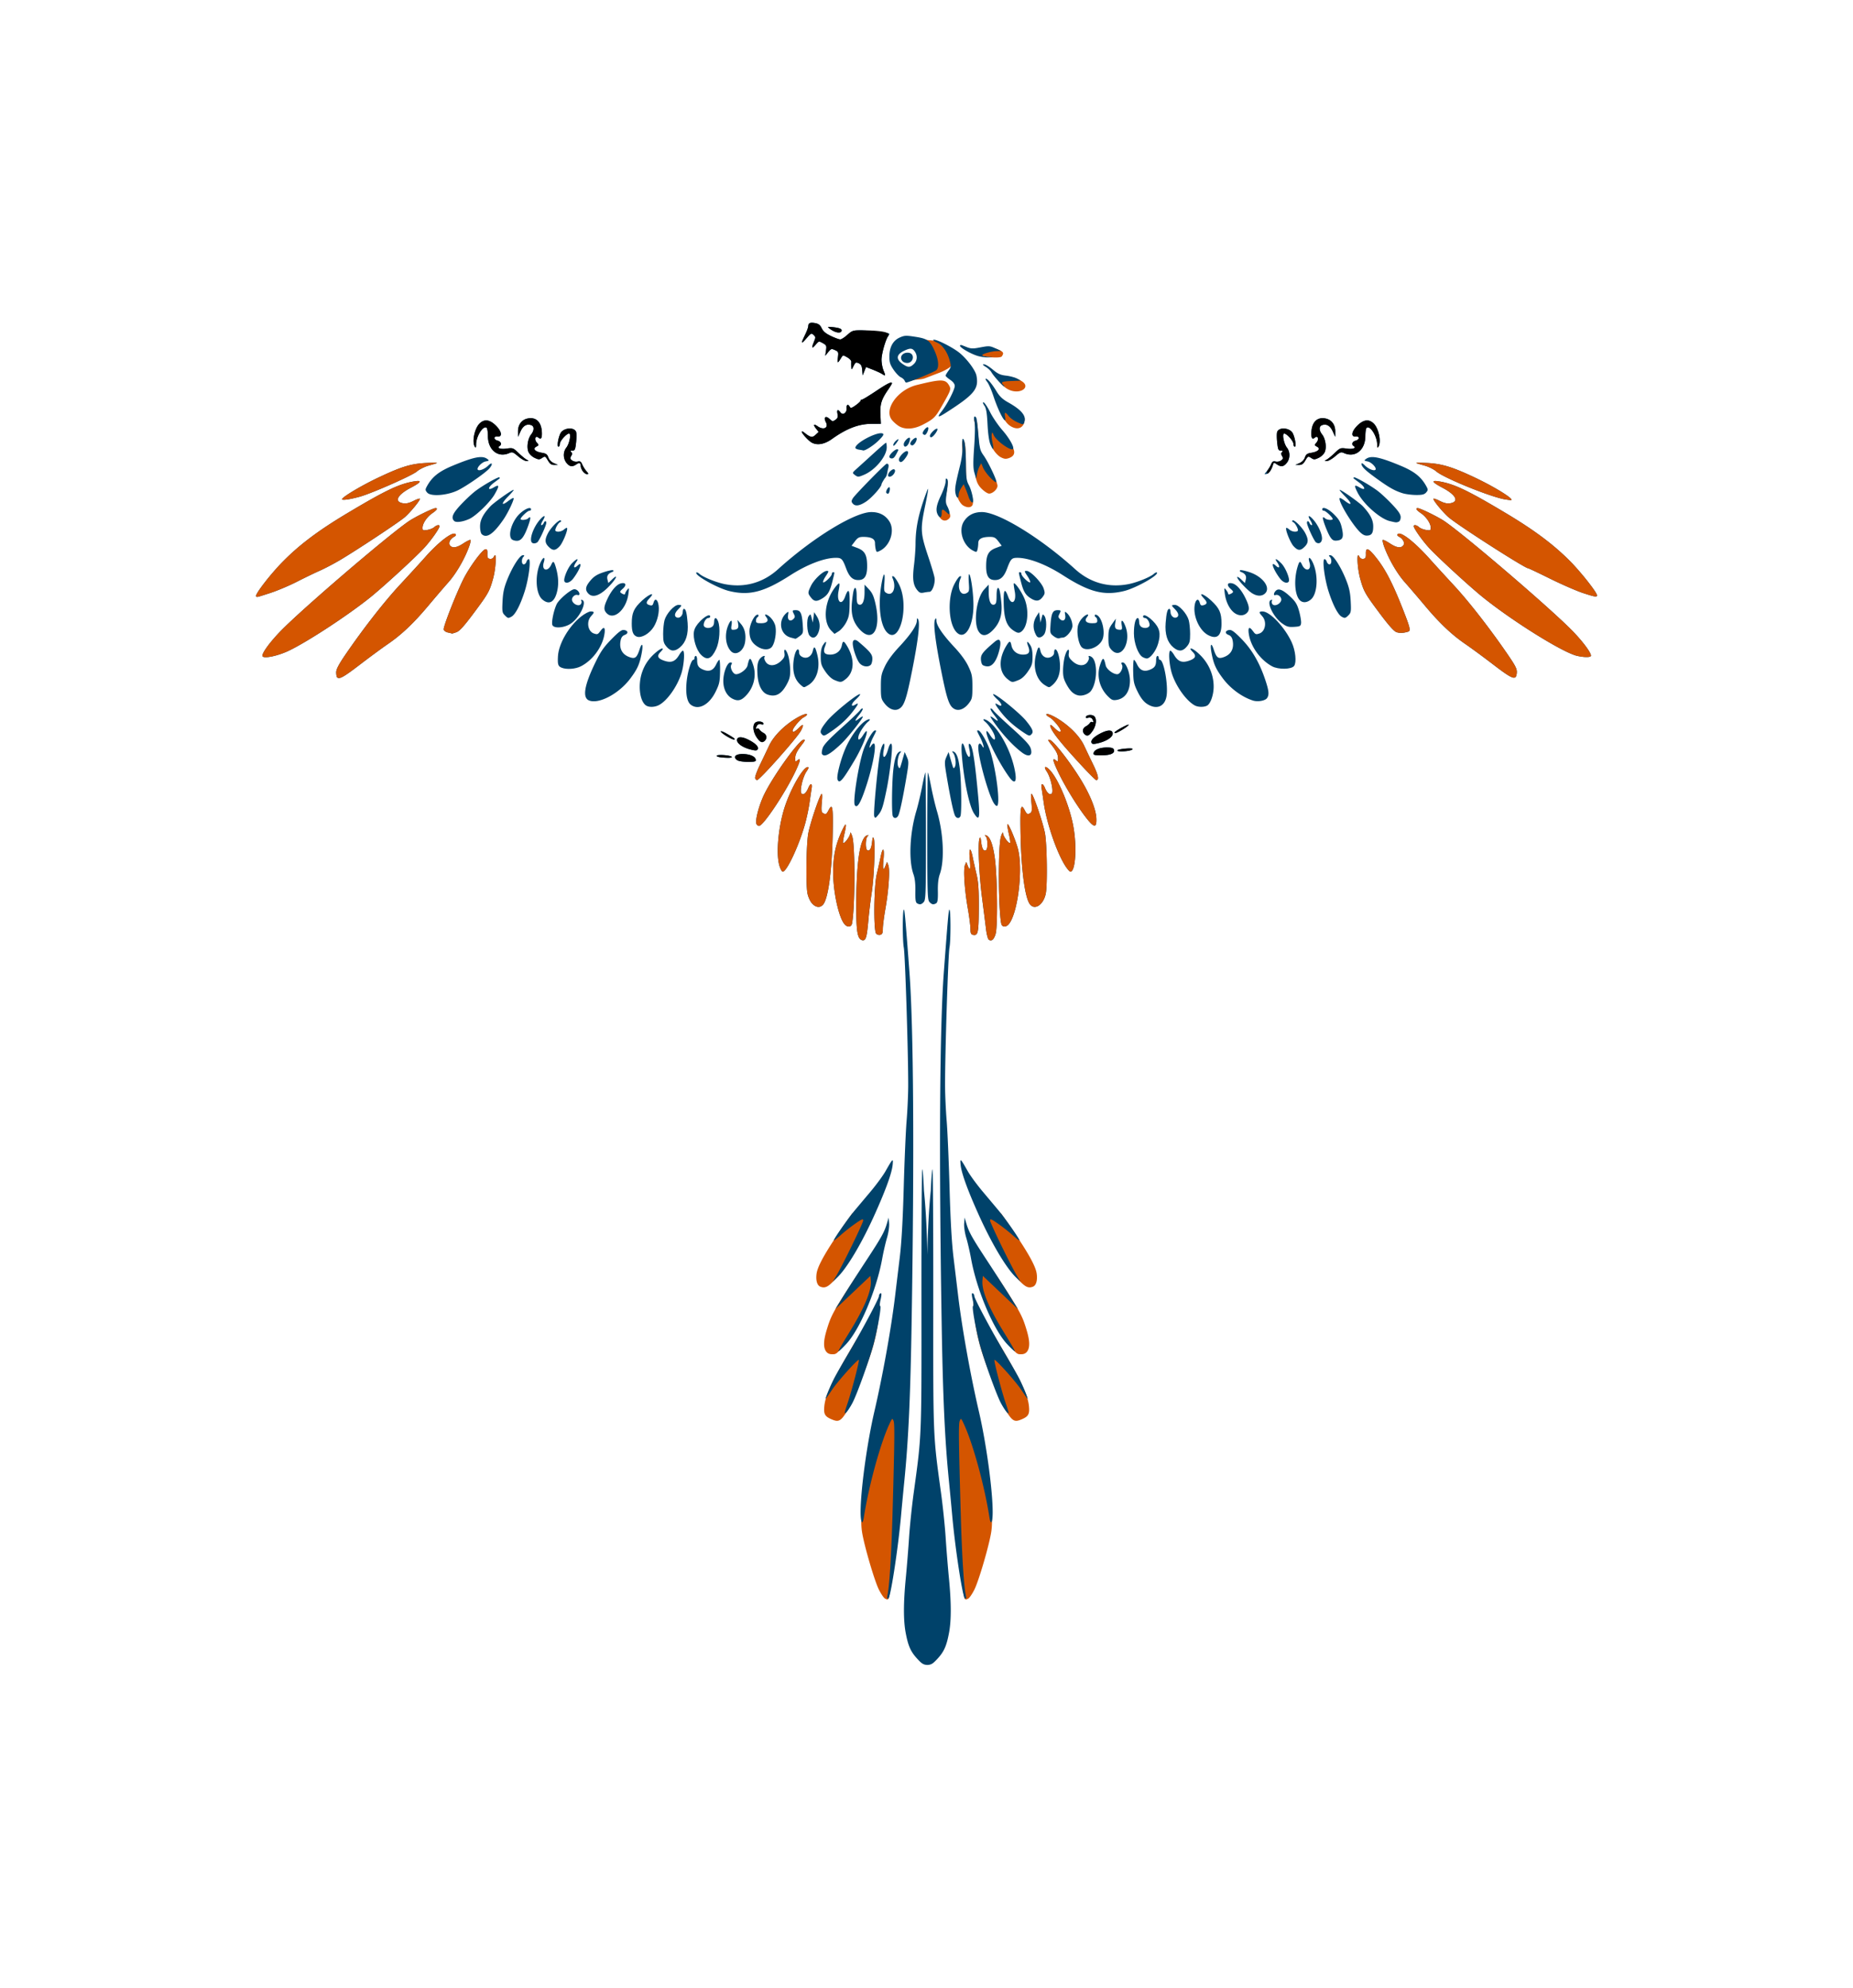 <svg xmlns="http://www.w3.org/2000/svg" xmlns:xlink="http://www.w3.org/1999/xlink" xml:space="preserve" width="1417" height="1520"><defs><path id="a" fill="#00426a" d="M673.584 988.879c-.131 0-.291.063-.48.18-.55.34-1 1.298-1 2.128 0 1.887-13.75 27.6-24.024 44.924-4.257 7.18-8.921 15.38-10.365 18.229-2.746 5.42-6.795 15.219-6.287 15.219.163 0 2.287-3.007 4.72-6.682 4.202-6.345 19.818-23.79 20.598-23.01.61.61-5.35 23.571-8.586 33.082-2.574 7.567-2.745 8.64-1.15 7.196 1.032-.933 3.229-4.26 4.883-7.391 3.56-6.741 13.403-34.225 16.347-45.648 3.035-11.773 5.843-28.002 4.906-28.342-.446-.163-.424-1.963.05-4 .964-4.15 1.097-5.891.388-5.885m5.984-57.82-1.336 4.494c-1.977 6.652-4.327 10.859-15.921 28.506-5.782 8.8-13.434 20.714-17.006 26.476l-6.495 10.477 13.399-12.688 13.397-12.69.312 3.493c.697 7.799-4.813 20.982-16.967 40.59-4.315 6.962-7.826 13.037-7.8 13.5 0 .01 0 .022.01.029 0 0 0 .01.01.01 0 0 0 .01.01.01.257.18 2.857-2.242 5.98-5.59 10.437-11.192 23.15-41.35 27.447-65.113.945-5.225 2.602-12.437 3.682-16.026 1.113-3.699 1.819-8.464 1.629-11zm2.922-43.831c-.566.044-2.054 2.568-5.37 8.41-1.916 3.375-7.09 10.415-11.5 15.645a4376 4376 0 0 0-12.296 14.64c-5.295 6.354-16.57 22.632-15.676 22.632.362 0 2.791-1.912 5.395-4.25 2.605-2.337 7.509-6.19 10.897-8.563 5.025-3.52 6.156-3.98 6.156-2.5-.01 1.92-15.925 34.676-20.563 42.313l-2.734 4.502 3.164-2.95c7.544-7.034 19.058-26.377 29.24-49.127 8.38-18.72 12.848-31.175 13.428-37.423.2-2.151.26-3.36-.14-3.329"/></defs><path fill="#d45500" d="m723.635 366.4-.006.002h-.002l-.002.002h-.002v.002l-.002.002-.002.002v.002l-.002.002v.012h-.03c-.46.031-.185 1.045-.187 2.721 0 1.82-.06 6.165-1.982 9.984-3.815 7.574-5.046 13.21-2.553 16.768 1.822 2.602 4.651 2.868 6.869.648 2.034-2.033.367-4.363-1.916-8.474-1.51-2.631-1.571-3.708-.5-8.89 1.478-7.16 1.85-11.86.508-12.688-.057-.035-.152-.1-.192-.094zm12.998-29.511v.002h-.065a.8.8 0 0 0-.363.13c-.402.249-.535 2.832-.299 5.743.3 3.682 1.265 8.42-.888 17.552-1.703 7.22-3.53 14.73-3.53 16.19 0 3.68 2.88 8.762 5.09 10.047 2.682 1.559 5.32 1.879 6.772.13 1.7-2.047.068-9.116-2.73-14.535-1.924-3.724-1.84-5.816-1.973-18.091-.13-12.092-.697-17.095-2.014-17.168m8.691-16.366c-.454.035-.335.596-.138 1.784.468 2.822 2.063 9.856 1.181 24.638-.859 14.414-1.462 20.883 4.004 26.516 2.17 2.234 4.816 3.98 6.035 3.98 2.761 0 6.367-3.43 6.367-5.898 0-3.15-6.53-16.034-10.048-20.55-3.05-3.916-3.55-5.567-4.356-14.641-1-11.276-.826-15.12-2.56-15.74a1.4 1.4 0 0 0-.438-.089zm7.066-11.068a.1.1 0 0 0-.05.014l-.006.004-.004.006v.006c-.007.107.67.562 1.972 2.328 1.356 1.84 2.227 5.3 2.659 14.408.487 10.26.37 13.489 2.455 17.215 1.364 2.437 3.92 5.153 5.78 6.139 2.632 1.397 3.947 1.553 6.269.744 7.038-2.454 4.702-8.3-4.657-18.014-3.486-3.618-6.805-10.506-8.521-14.025s-3.181-6.928-4.2-7.85c-.728-.66-1.237-.965-1.52-.973q-.118-.005-.177-.002m-32.917-18.485c-3.472-.057-8.956 1.1-18.405 3.432-14.59 3.602-25.373 18.666-19.078 26.65 1.24 1.576 3.647 3.712 5.346 4.749 4.716 2.875 11.51 2.479 18.367-1.072 7.991-4.138 9.587-5.644 13.83-13.038 7.673-13.367 7.906-13.99 6.285-16.878-1.41-2.513-2.873-3.784-6.345-3.842m35.144-.594c-.047.007-.137.08-.176.12-.307.306 1.205 1.298 2.366 2.773 1.16 1.476 3.122 5.868 4.213 9.802 3.92 14.141 7.755 20.226 11.554 22.66 6.137 3.932 10.944.956 10.944-5.154 0-2.91-3.684-5.483-11.157-9.781-4.914-2.827-7.145-5.503-9.357-9.402-2.946-5.192-7.107-11.08-8.356-10.989l-.002-.013-.002-.006-.002-.002v-.002l-.002-.002h-.002l-.002-.002h-.002l-.006-.002zm-1.094-11.201c-1.573 0-.506.661 1.674 1.844 1.238.67 4.027 4.293 6.227 7.376s5.847 7.063 8.29 8.627c9.38 6.002 20.07-1.046 10.89-5.966-2.443-1.31-4.43-2.465-8.829-2.963-4.53-.512-7.446-.68-9.761-2.666-3.93-3.372-7.477-6.252-8.489-6.252zm-17.039-14.58c-.393 0-.558.206-.558.611 0 1.91 6.597 3.718 12.4 6.025 5.56 2.211 16.799 2.856 17.801 1.235 1.129-1.826 1.885-2.975-1.541-4.608-4.202-2.004-7.186-2.55-14.95-.947-5.447 1.125-6.21 1.053-9.808-.918-1.713-.938-2.77-1.392-3.344-1.398"/><path fill="#d45500" d="M705.42 259.4v19.55a3.013 3.013 0 0 1-3.016 3.017H684.49c4.352 6.519 8.471 10.749 13.08 8.88 1.754-.71 6.554-.38 9.854-1.64s8.433-3.228 11.404-4.373 6.523-3.111 7.89-4.365l2.487-2.278-.715 3c-2.514 30.457 29.513 13.322-12.67-20.584-1.777-.263-6.92-.41-10.4-1.207M673.1 989.43c-.231.057-.53 1.473-.377 4.681q.21-.57.3-1.007c.48-2.347.315-3.734.077-3.674m-.377 4.681c-1.885 5.097-10.954 18.271-24.645 41.996-12.522 21.7-16.864 30.965-17.7 39.059-.621 6.015.353 7.879 5.224 10.002 4.915 2.142 6.836 2.14 11.003-4.277 5.285-8.14 5.362-9.33 15.102-34.092 8.517-21.65 10.395-35.89 11.129-50.975a50 50 0 0 1-.113-1.713m-4.452-31.105c-2.905-.152-8.156 4.704-15.982 16.658l-.002.002c-15.834 24.186-17.044 27.22-20.098 37.246-2.486 8.16-2.655 13.39-.53 16.422 1.048 1.498 2.586 2.22 4.712 2.22 2.588 0 3.341.077 8.295-6.232 5.186-6.604 8.964-10.113 13.883-20.297 11.78-24.392 15.671-45.707 9.722-46.02m20.449 80.71s-7.136 13.848-8.546 19.898c-12.308 52.822-24.222 85.243-21.024 107.444 1.433 9.952 9.523 37.706 12.993 44.58 1.61 3.193 3.694 6.235 4.632 6.76 2.726 1.525 2.976.304 3.637-4.167.34-2.294 1.335-6.446 1.86-10.021 3.175-21.617 6.449-164.494 6.449-164.494m-19.797-116.492-17.16.513c-13.29 18.932-25.92 37.337-27.268 45.82-.712 4.489-.062 9.18 2.826 10.329 3.517 1.398 5.87.269 11.06-5.303 9.413-10.107 20.136-28.403 30.542-51.36"/><use xlink:href="#a"/><path fill="#00426a" d="M691.201 695.564c-1.073.012-1.12 23.353-.059 28.995 1.032 5.483 3.471 82.26 3.367 106-.03 6.874-.58 18.8-1.222 26.5s-1.63 30.65-2.198 51c-.697 25.033-1.683 42.336-3.043 53.5-1.106 9.074-2.682 22.124-3.502 29-2.979 24.948-9.407 60.807-15.937 88.91-5.586 24.04-10.492 59.921-10.502 76.781 0 8.095 1.48 10.53 2.475 4.063 3.596-23.399 12.377-55.666 19.254-70.756 2.413-5.296 2.542-5.407 3.492-3 .915 2.322.776 15.127-.758 69.5-.956 33.91-2.408 57.131-4.025 64.35-.363 1.62-.132 2.215.748 1.921 1.739-.58 7.535-38.352 9.785-63.77.512-5.775 1.622-17.475 2.472-26 3.187-31.982 4.653-64.277 5.624-124 2.056-126.46 1.434-222.94-1.708-265-3.064-41.007-3.684-48.004-4.263-47.994m50.662-45.851c-.541.022-.742 2.55-.293 7.344.735 7.849.22 9.382-1.595 4.75l-1.079-2.75-.998 2.5c-1.338 3.353-.322 18.747 2.176 33 1.108 6.325 2.022 13.38 2.022 15.677.01 3.153.435 4.275 1.756 4.582 4.058.941 4.551-1.232 4.634-20.447.063-14.398-.305-19.916-1.72-25.812-.99-4.125-2.321-10.088-2.96-13.25-.767-3.8-1.48-5.613-1.943-5.594m-66.521-.002c-.463-.019-1.176 1.797-1.944 5.596-.639 3.163-1.97 9.126-2.96 13.25-2.18 9.082-2.518 42.872-.454 45.359.655.789 2.075 1.204 3.155.922 1.55-.406 1.968-1.384 1.968-4.647 0-2.274.915-9.31 2.024-15.634 2.498-14.252 3.512-29.646 2.174-33l-.996-2.5-1.078 2.75c-1.816 4.633-2.332 3.1-1.596-4.75.45-4.794.249-7.324-.293-7.346m77.958-11.125c-.336 0-.142.31.552 1.045 1.535 1.628 1.659 9.555.164 10.48-1.793 1.107-3.108-1.097-3.68-6.17-.431-3.82-.7-4.357-1.332-2.648-1.343 3.632-.283 27.909 1.978 45.262 1.183 9.075 2.55 19.822 3.036 23.88.487 4.059 1.451 7.729 2.144 8.157 2.175 1.343 3.875-.1 5.18-4.39 1.733-5.702 1.352-43.778-.58-57.893-1.465-10.71-3.723-16.651-6.67-17.551q-.563-.174-.791-.174zm-89.398-.002c-.153 0-.417.063-.793.178-5.152 1.573-7.97 17.982-8.295 48.295-.226 21.104.465 28.535 2.875 30.945.807.808 2.092 1.23 2.852.94 1.823-.7 2.479-3.61 3.559-15.756.496-5.571 1.628-14.854 2.515-20.63 1.813-11.807 2.823-37.912 1.596-41.232-.65-1.755-.908-1.254-1.344 2.615-.572 5.074-1.888 7.278-3.68 6.17-1.496-.924-1.372-8.851.163-10.478.694-.736.89-1.045.552-1.047m-17.291-8.034q-.704.045-3.41 6.095c-4.326 9.675-6.06 18.238-6.082 30.03-.028 15.364 4.253 34.952 8.768 40.13 2.157 2.473 5.08 2.214 5.64-.5 2.368-11.475 2.513-59.773.2-66.75-.913-2.756-1.517-3.651-1.557-2.307-.07 2.244-4.488 8.214-5.404 7.3-.28-.277.152-3.365.959-6.86q1.658-7.187.886-7.14zm123.871-.386c-.055 0-.099.048-.126.133-.19.57.315 3.896 1.123 7.392.807 3.496 1.24 6.584.96 6.862-.916.913-5.336-5.055-5.404-7.299-.04-1.345-.644-.451-1.558 2.305-2.312 6.978-2.17 55.276.199 66.75.56 2.714 3.485 2.973 5.642.5 6.847-7.854 11.081-40.881 7.297-56.928-1.51-6.412-7.095-19.795-8.133-19.715m18.328-23.174c-.42.012-.457 2.408-.083 6.436.535 5.756.38 7.515-.721 8.213-2.196 1.39-2.744 1.128-4.42-2.114-3.062-5.922-3.605-2.459-3.115 19.875.603 27.438 3.507 48.07 7.379 52.409 3.948 4.423 10.49-.511 11.94-9.006 1.237-7.236.829-36.793-.624-45.244-1.256-7.31-8.354-28.523-10.197-30.479q-.086-.09-.159-.09m-160.415 0q-.071 0-.159.09c-1.844 1.956-8.942 23.17-10.199 30.479-1.452 8.45-1.86 38.008-.625 45.244.454 2.658 1.924 6.067 3.34 7.75 2.852 3.389 6.255 3.886 8.602 1.256 3.871-4.338 6.775-24.97 7.378-52.408.49-22.334-.05-25.796-3.113-19.875-1.677 3.242-2.224 3.503-4.42 2.113-1.102-.698-1.257-2.457-.722-8.213.374-4.028.338-6.424-.082-6.436m81.179-16.293c-.26-.26-.472 21.505-.472 48.365 0 44.041.163 49.018 1.656 50.668 1.822 2.014 3.136 2.246 5.224.924 1.017-.645 1.336-3.076 1.215-9.26-.11-5.571.376-9.886 1.448-12.86 3.8-10.545 2.858-31.417-2.182-48.382-1.293-4.349-3.264-12.649-4.383-18.445s-2.246-10.75-2.506-11.01m-91.914-4.14c-3.399 0-12.451 15.49-17.2 29.43-5.14 15.09-7.22 36.378-4.478 45.82.76 2.612 1.929 4.75 2.6 4.75 3.11 0 12.587-20.35 17.108-36.737 1.248-4.53 2.763-11.73 3.363-16s1.328-9.226 1.617-11.013c.655-4.064-.915-4.239-2.553-.284-1.648 3.978-3.755 5.695-5.205 4.245-1.585-1.586.89-12.492 3.815-16.801 1.663-2.45 1.926-3.41.933-3.41m181.9-.055c-.766-.014-.65 1.156.917 3.465 2.925 4.31 5.401 15.214 3.816 16.799-1.451 1.452-3.557-.264-5.205-4.243-1.638-3.955-3.208-3.781-2.553.284.288 1.787 1.015 6.743 1.615 11.013 2.12 15.068 9.63 37.26 16.168 47.778 1.696 2.728 3.6 4.959 4.233 4.959 3.929 0 5.117-19.289 2.16-35.07-2.793-14.902-10.657-34.08-17.129-41.772-1.802-2.142-3.301-3.2-4.021-3.213m-249.403-9.145c-2.542.146-3.013.806-.308 1.512.962.252 3.75.51 6.199.574 6.22.162 3.872-1.615-2.7-2.043-1.266-.082-2.344-.09-3.19-.043m17.657-.785c-5.423-.016-7.461 2.238-4.189 4.631 1.102.806 4.444 1.356 8.236 1.356 5.505 0 6.338-.239 6.051-1.727-.48-2.5-4.612-4.243-10.098-4.26m160.481-2.039c-.345.01-.154.354.533 1.188 1.735 2.102 2.577 8.47 1.398 10.57-1.122 2.001-1.042 2.148-3.427-6.232l-1.422-5-1.66 3.767c-1.566 3.557-1.542 4.451.418 16 2.527 14.89 4.756 25.473 5.996 28.483 1.073 2.603 3.48 2.97 4.363.668.918-2.392.692-24.759-.35-34.65-.967-9.202-2.556-13.801-5.044-14.608-.382-.124-.648-.19-.805-.186m-39.391 0q-.233 0-.804.186c-2.49.807-4.077 5.407-5.045 14.607-1.041 9.892-1.266 32.259-.348 34.65.883 2.304 3.29 1.936 4.363-.667 1.24-3.01 3.466-13.593 5.994-28.483 1.96-11.549 1.983-12.443.418-16l-1.658-3.767-1.424 5c-2.384 8.38-2.303 8.232-3.427 6.232-1.178-2.1-.335-8.468 1.4-10.57.687-.834.876-1.18.531-1.188m175.559-2.242c-2.964-.109-8.997.576-9.817 1.36-.577.55.603.904 3 .894 4.431-.015 8.452-.897 8.452-1.854 0-.238-.647-.364-1.635-.4m-18.085-.717c-5.485.016-9.613 1.758-10.095 4.26-.286 1.487.545 1.725 6.049 1.725 6.972 0 10.506-1.629 9.459-4.356-.465-1.213-1.888-1.64-5.412-1.629m-165.033-2.904c-.587-.024-1.437 1.495-2.254 4.412-2.12 7.573-4.815 7.572-3.2 0 1.374-6.442-.882-5.503-2.533 1.053-1.767 7.021-5.708 47.815-4.836 50.054.663 1.697.954 1.593 3.166-1.132 2.69-3.313 3.53-5.913 6.366-19.662 1.919-9.301 4.045-26.02 4.045-31.8 0-1.955-.298-2.906-.754-2.925m54.668-.147c-.704.041-.95 3.096-.504 8.786 1.49 19.05 5.631 38.972 9.273 44.61 4.568 7.074 4.944 3.977 2.508-20.608-2.277-22.988-3.864-31.827-5.83-32.471-.835-.274-.876.856-.154 4.244 1.615 7.57-1.08 7.572-3.2 0-.872-3.114-1.596-4.59-2.093-4.56m65.949-2.881c-.755.059-.253.911 1.824 3.56 4.09 5.215 5.313 7.73 5.313 10.912 0 2.295-.224 2.502-1.524 1.422-2.978-2.47-2.598-.03 1.28 8.191 5.035 10.68 13.916 25.334 20.98 34.627 6.722 8.84 8.87 9.213 8.553 1.483-.304-7.384-5.252-19.304-13.235-31.887-8.53-13.446-19.907-27.74-22.472-28.234-.304-.06-.545-.088-.72-.074zm-187.256-.084c-3.757 0-25.48 30.57-31.32 44.076-3.56 8.236-5.902 17.879-4.946 20.369.328.855 1.238 1.553 2.022 1.553 3.197 0 20.15-25.437 27.88-41.829 3.877-8.222 4.26-10.66 1.282-8.19-1.301 1.08-1.525.872-1.525-1.423 0-3.167 1.224-5.698 5.228-10.806 2.204-2.812 2.55-3.75 1.379-3.75m-48.676-1.764c-1.534.058-2.433.781-2.433 2.156 0 2.58 4.344 5.62 10.166 7.115 4.003 1.027 4.97 1.007 5.629-.125 1.047-1.8-1.63-4.549-7.123-7.32-2.537-1.278-4.705-1.884-6.239-1.826m-14.607-4.631c-.785.046.47 1.416 3.924 3.578 2.337 1.464 4.9 2.695 5.699 2.738 1.96.105.56-1.077-5.2-4.384-2.394-1.376-3.886-1.963-4.423-1.932m296.947-.525c-1.555-.046-3.778.636-6.564 2.04-5.192 2.619-7.863 5.316-7.137 7.206.434 1.135 1.394 1.244 4.594.525 7.538-1.694 12.611-5.38 11.476-8.34-.353-.92-1.16-1.396-2.369-1.431m-179.293-.08c-1.653 0-6.744 8.784-8.922 15.39-3.823 11.596-8.1 39.113-6.484 41.725 1.846 2.986 4.748-2.087 9.222-16.117 5.058-15.86 7.625-31 5.256-31-.523 0-1.41.788-1.97 1.75-2.241 3.849-1.054-1.462 1.416-6.329 2.882-5.68 2.81-5.42 1.482-5.42m78.608-.001c-.864.028-.604.45 1.918 5.421 2.469 4.867 3.656 10.179 1.416 6.33-1.564-2.684-2.92-2.085-2.92 1.292 0 7.416 6.868 32.793 11.171 41.273 1.065 2.1 2.476 3.632 3.133 3.406 2.758-.947-.693-28.37-5.32-42.273-2.22-6.671-7.311-15.45-8.961-15.45h-.436zm115.265-4.432c-1.125-.034-8.405 3.833-10.305 5.566-.588.538-.507.87.211.87 1.651 0 10.24-5.318 10.24-6.34q-.001-.093-.146-.096m-282.806-2.389c-.988.052-1.956.332-2.602.867-2.227 1.848-1.718 7.091 1.09 11.223 2.65 3.9 4.248 4.546 6.263 2.531 1.891-1.89 1.408-4.62-1.048-5.91-1.238-.65-2.616-1.8-3.063-2.556-.446-.755-1.233-1.114-1.75-.795-1.176.728-1.19-.591-.025-2.43.527-.83 1.752-1.167 3.043-.83 1.396.366 2.023.151 1.774-.606-.341-1.034-2.037-1.58-3.682-1.494m172.273-1.722c-.668.029-.584.638.853 1.804 2.635 2.138 6.643 8.124 7.358 10.99.984 3.942-.934 3.453-3.64-.927-1.25-2.023-2.42-3.24-2.598-2.703-1.053 3.16 9.281 23.985 17.433 35.13 4.581 6.265 6.174 3.378 3.858-6.99-3.21-14.37-11.682-29.759-19.608-35.619-1.57-1.16-2.989-1.714-3.656-1.685m-87.64 0c-.668-.03-2.085.525-3.655 1.685-4.908 3.628-10.876 12.037-14.588 20.557-3.684 8.456-6.988 21.42-6.07 23.812 1.38 3.597 3.742.947 12.935-14.51 5.38-9.045 10.103-20.286 9.405-22.38-.18-.536-1.348.68-2.598 2.703-2.707 4.38-4.624 4.868-3.64.928.715-2.867 4.722-8.853 7.357-10.99 1.437-1.167 1.52-1.777.853-1.805m169.274-3.276c-1.645-.086-3.341.458-3.682 1.492-.249.757.376.972 1.773.606 1.291-.337 2.514 0 3.041.83 1.165 1.839 1.152 3.158-.024 2.43-.516-.32-1.303.039-1.75.795-.446.757-1.825 1.908-3.063 2.558-2.455 1.29-2.939 4.02-1.049 5.91 2.014 2.015 3.614 1.367 6.264-2.533 2.807-4.132 3.318-9.373 1.092-11.22-.646-.536-1.615-.816-2.602-.868m-33.324-.746c-.405.012-.63.16-.63.467 0 .419 1.202 1.4 2.67 2.18 2.574 1.37 8.33 8.327 8.33 10.07 0 1.662-1.887.806-4.921-2.229-1.693-1.692-3.078-2.569-3.078-1.949 0 3.585 6.924 12.473 24.367 31.278 5.484 5.912 10.358 10.75 10.832 10.75 2.366 0 1.586-3.834-2.49-12.237-2.472-5.096-5.463-11.362-6.647-13.926-2.882-6.237-8.91-12.915-16.629-18.423-4.913-3.506-10.05-6.032-11.804-5.98m-184.259-.001c-1.753-.05-6.89 2.475-11.802 5.98-7.719 5.509-13.747 12.187-16.629 18.424-1.185 2.564-4.177 8.83-6.648 13.926-2.472 5.095-4.238 9.933-3.924 10.75.313.817.958 1.487 1.433 1.487 1.99 0 30.877-32.54 33.653-37.907 2.422-4.685 1.827-5.528-1.53-2.17-3.034 3.034-4.923 3.888-4.923 2.227 0-1.743 5.757-8.7 8.33-10.07 1.469-.78 2.67-1.761 2.67-2.18 0-.306-.225-.455-.63-.467m141.288-4.267a.35.35 0 0 0-.256.098c-.353.354.76 2.416 2.477 4.584 3.818 4.822 3.988 5.98.468 3.21-1.46-1.148-2.837-1.903-3.06-1.68v.01c-.158.303 2.318 3.987 5.556 8.259 5.82 7.677 12.752 14.85 18.545 19.195 5.398 4.047 8.526 2.45 6.606-3.37-.832-2.52-4.76-6.726-14.108-15.11-7.125-6.39-13.601-12.546-14.394-13.678-.645-.92-1.386-1.514-1.83-1.514zm-98.318 0c-.445 0-1.184.594-1.829 1.513-.793 1.133-7.272 7.288-14.396 13.678-9.348 8.385-13.274 12.591-14.106 15.111-.634 1.921-.868 3.952-.521 4.512 1.72 2.784 5.941.542 14.863-7.894 5.037-4.762 17.07-19.996 16.36-20.708-.225-.224-1.599.532-3.059 1.68-3.52 2.77-3.353 1.612.467-3.21 1.717-2.168 2.832-4.23 2.478-4.585a.35.35 0 0 0-.257-.098zM759.623 530.8a.23.23 0 0 0-.162.063c-.287.288 1.2 2.1 3.305 4.03 3.81 3.49 4.01 6.193.287 3.868-3.043-1.9-2.334-.188 2.441 5.895 4.41 5.615 9.75 10.42 16.994 15.289 4.505 3.027 4.957 3.109 6.559 1.178 1.4-1.688.416-3.957-4.24-9.768-4.695-5.859-22.975-20.703-25.184-20.555m-102.105 0c-2.446.092-20.47 14.744-25.127 20.555-4.656 5.811-5.64 8.078-4.239 9.766 1.602 1.93 2.052 1.85 6.557-1.178 7.245-4.869 12.588-9.676 16.996-15.29 4.775-6.084 5.483-7.793 2.44-5.893-3.722 2.325-3.523-.38.287-3.871 2.104-1.93 3.592-3.74 3.304-4.028q-.07-.068-.218-.062zm186.054-26.939c-.622.042-1.33 1.58-2.338 4.596-2.759 8.253-.454 17.516 5.956 23.95 2.846 2.855 3.833 3.264 6.746 2.792 6.43-1.044 10.176-6.524 10.142-14.84-.026-6.116-3.077-13.8-5.48-13.8-1.218 0-1.37.408-.637 1.718 1.256 2.244-1.262 7.278-3.637 7.278-3.15-.01-8.147-3.828-8.781-6.715-.74-3.372-1.308-5.023-1.97-4.979m-270.007 0c-.637.056-1.192 1.709-1.91 4.979-.633 2.887-5.631 6.705-8.781 6.715-2.374.01-4.895-5.033-3.639-7.276.734-1.31.58-1.718-.636-1.718-2.467 0-5.454 7.688-5.479 14.101-.025 6.253 2.624 11.401 7.008 13.62 3.96 2.004 6.513 1.5 9.973-1.97 6.316-6.333 8.605-15.645 5.86-23.851-1.04-3.114-1.759-4.654-2.396-4.598zM885.1 501.56c-.55 0-1 1.313-1 2.918 0 4.49-.947 6.034-4.653 7.583-4.524 1.889-7.726.61-9.89-3.95-.927-1.954-2.018-3.552-2.426-3.552s-.667 4.005-.574 8.9c.148 7.83.56 9.69 3.423 15.51 2.184 4.434 4.46 7.43 6.92 9.1 7.366 5.003 13.927 2.389 15.21-6.061 1.295-8.536-2.211-27.45-5.09-27.45-.504 0-.918-.674-.918-1.5 0-.824-.45-1.5-1-1.5zm-353 0c-.55 0-1 .676-1 1.5 0 .826-.413 1.5-.918 1.5-1.493 0-4.051 7.978-4.975 15.514-1.129 9.213-.037 16.313 2.873 18.67 5.795 4.693 14.106.447 19.139-9.777 2.864-5.818 3.275-7.678 3.424-15.51.093-4.894-.165-8.896-.573-8.896s-1.5 1.596-2.427 3.55c-2.164 4.56-5.366 5.84-9.89 3.95-3.705-1.55-4.653-3.094-4.653-7.583 0-1.605-.45-2.917-1-2.917m284.877-4.749c-.618-.016-1.733 1.761-2.631 4.823-.714 2.433-1.35 7.168-1.416 10.523-.096 4.928.416 7.083 2.675 11.233 2.813 5.168 5.42 7.583 9.036 8.365 3.088.668 7.8-.996 9.605-3.39 4.971-6.59 5.255-22.838.455-26.042-1.62-1.082-2.816-.92-2.074.28.355.573-.078 2.15-.963 3.5-2.353 3.59-7.394 3.35-11.57-.551-2.583-2.413-3.132-3.603-2.776-6.028.272-1.85.081-2.702-.341-2.713m-216.754 0c-.423.011-.612.862-.34 2.713.355 2.424-.194 3.615-2.776 6.028-4.177 3.9-9.218 4.14-11.57.55-.885-1.35-1.318-2.926-.963-3.5 1-1.619-1.144-1.23-2.9.526-2.231 2.23-2.862 5.566-2.406 12.726.523 8.217 3.406 13.839 7.851 15.313 6.08 2.017 10.414-.312 14.477-7.777 2.259-4.15 2.77-6.305 2.674-11.233-.065-3.355-.702-8.091-1.416-10.523-.898-3.062-2.014-4.838-2.631-4.823m310.472-.952c-.67.021-.362.934 1.383 2.68 3.038 3.037 2.196 5-2.879 6.712-5.339 1.801-8.379.615-11.373-4.441-1.059-1.788-2.33-3.25-2.826-3.25-1.618 0-.948 10.638 1.084 17.216 3.045 9.861 10.982 21.014 17.516 24.62 2.499 1.378 7.056 1.47 9.445.193 2.673-1.431 5.055-8.298 5.055-14.576 0-10.27-4.79-19.922-13.307-26.815-1.974-1.597-3.468-2.36-4.098-2.34m-404.255-.002c-.664.03-2.124.796-4.034 2.342-5.63 4.557-9.106 9.36-11.306 15.62-3.376 9.604-2.063 21.883 2.724 25.492 2.201 1.658 6.735 1.584 10.074-.166 6.357-3.33 14.112-14.325 17.239-24.442 2.014-6.519 2.672-17.142 1.062-17.142-.496 0-1.768 1.462-2.826 3.25-2.994 5.056-6.033 6.242-11.373 4.441-5.074-1.712-5.916-3.677-2.877-6.715 1.798-1.798 2.068-2.712 1.317-2.68m287.98-.752c-.631.051-1.363 1.961-2.29 5.823-2.342 9.767.433 18.965 6.942 23.008 3.092 1.92 3.266 1.933 5.182.373 4.342-3.534 6.342-8.193 6.342-14.75 0-6.342-1.855-13-3.617-13-.483 0-.88 1.052-.88 2.34 0 1.553-.88 2.74-2.622 3.535-3.442 1.567-6.935-.584-7.872-4.85-.368-1.677-.753-2.513-1.185-2.479m-171.69 0c-.411.031-.782.866-1.136 2.479-.937 4.266-4.43 6.416-7.871 4.848-1.743-.794-2.623-1.98-2.623-3.534 0-1.287-.396-2.34-.88-2.34-1.76 0-3.617 6.659-3.617 13 0 6.558 2.001 11.217 6.344 14.75 1.92 1.562 1.804 1.57 5.014-.326 6.615-3.908 9.475-13.184 7.107-23.054-.95-3.964-1.695-5.871-2.338-5.823m149.454-4.367c-.576-.014-1.367.999-2.618 3.059-6.182 10.187-5.769 20.229 1.05 25.592 3.278 2.579 3.394 2.59 8.216.66 2.536-1.014 4.911-3.18 7.252-6.612 3.042-4.457 3.485-5.885 3.5-11.28.013-4.327-.532-7.02-1.812-8.977-2.279-3.482-3.004-2.97-1.489 1.047 1.707 4.52.574 6.33-3.96 6.33-4.553 0-8.024-2.763-8.886-7.075-.362-1.81-.713-2.73-1.253-2.744m-127.164-.002c-.541.013-.89.934-1.252 2.744-.862 4.312-4.335 7.077-8.887 7.077-4.534 0-5.666-1.811-3.96-6.332 1.517-4.017.789-4.527-1.49-1.045-1.28 1.958-1.824 4.651-1.812 8.976.016 5.396.46 6.824 3.5 11.281 2.186 3.204 4.786 5.647 6.983 6.561 4.69 1.95 5.286 1.909 8.486-.61 6.819-5.362 7.229-15.406 1.049-25.593-1.25-2.06-2.042-3.073-2.617-3.059m8.783-1.376c-1.063-.03-1.701.857-1.701 2.599 0 3.71 2.86 12.152 5.07 14.96 2.232 2.838 6.608 3.558 8.728 1.438.66-.66 1.202-2.737 1.202-4.617 0-3.367-1.732-5.498-10.59-13.015-1.056-.897-1.982-1.345-2.71-1.366m109.811-.125c-.71-.04-1.688.444-2.922 1.49-8.857 7.518-10.59 9.65-10.59 13.016 0 1.88.542 3.957 1.202 4.617s2.425 1.2 3.925 1.2c3.457 0 6.38-3.602 8.375-10.319 1.89-6.364 1.825-9.9.01-10.004m176.782-7.537q-.172.002-.336.025c-3.252.475-3.593 2.645-.594 3.785 1.793.683 2.716 1.966 3.176 4.42 1.179 6.285-1.369 10.76-7.229 12.696-3.97 1.31-5.23.238-7.385-6.282-1.895-5.737-2.831-3.542-1.472 3.453 1.6 8.235 3.333 12.027 8.814 19.28 5.708 7.553 14.433 13.925 22.723 16.595 3.604 1.16 9.292.221 10.754-1.779 1.84-2.515 1.554-5.582-1.319-14.14-4.369-13.014-10.138-22.955-18.011-31.028-5.131-5.262-7.406-7.036-9.122-7.025zm-463.592 0c-1.718-.01-4.023 1.788-9.229 7.096-5.868 5.983-8.234 9.408-12.324 17.836-8.435 17.386-10.017 26.781-4.871 28.957 7.338 3.103 22.738-4.982 31.451-16.512 5.481-7.252 7.213-11.043 8.813-19.28 1.359-6.993.423-9.19-1.473-3.452-2.154 6.52-3.413 7.591-7.383 6.281-5.86-1.934-8.408-6.41-7.228-12.695.46-2.454 1.382-3.738 3.175-4.42 2.998-1.14 2.657-3.31-.595-3.785a2 2 0 0 0-.336-.025zm87.157-7.64.528 3.16c.536 3.216-.525 4.34-4.1 4.34-1.21 0-1.424-.762-.98-3.5.765-4.716-.718-4.429-2.699.521-2.707 6.766-1.813 14.885 2.117 19.227 3.75 4.144 10.017.099 10.98-7.086.767-5.713-.308-10.188-3.279-13.662zm289.353-1-2.856 4c-2.455 3.44-2.855 4.935-2.855 10.671 0 5.714.352 7.045 2.466 9.295 7.274 7.742 15.236-5.792 10.58-17.984-2.039-5.34-3.65-5.894-2.853-.982.445 2.738.232 3.5-.98 3.5-3.672 0-4.573-1.079-4.032-4.827zm-137.563-.2c-.144.018-.343.25-.611.674-1.625 2.57-.094 15.793 4.505 38.914 4.538 22.813 6.243 27.701 10.385 29.766 3.303 1.646 7.538-.084 10.854-4.436 2.495-3.274 2.717-4.31 2.717-12.642 0-8.077-.34-9.794-3.106-15.627-2.008-4.24-5.813-9.45-10.773-14.752-8.855-9.47-13.615-16.499-13.637-20.14-.01-1.229-.094-1.787-.334-1.757"/><path fill="#00426a" d="M875.04 470.504c-.595.01-.938.344-.938 1.053 0 .55.658 1 1.464 1 1.587 0 3.536 2.957 3.536 5.367 0 2.033-3.462 2.994-5.963 1.654-1.348-.72-2.037-2.095-2.037-4.055 0-1.63-.462-2.966-1.026-2.966-1.757 0-2.975 4.856-2.965 11.816.01 7.326 3.228 16.066 6.647 18.053 1.013.589 2.44 1.084 3.17 1.101 2.609.06 7.042-5.708 8.658-11.267 2.275-7.825 1.287-12.135-3.998-17.453-2.723-2.74-5.241-4.32-6.549-4.303m-332.875 0c-1.308-.016-3.826 1.563-6.549 4.303-2.84 2.858-4.454 5.496-4.924 8.054-.958 5.204 1.77 14.21 5.405 17.844 4.6 4.6 7.958 3.303 11.58-4.477 2.6-5.586 3.328-16.168 1.451-21.105-1.32-3.47-3.025-3.244-3.025.4 0 1.96-.69 3.335-2.038 4.055-2.502 1.34-5.962.379-5.962-1.654 0-2.41 1.948-5.367 3.535-5.367.805 0 1.465-.45 1.465-1 0-.709-.344-1.046-.938-1.053m289.438-.621c-.733.057-2.157.87-3.676 2.39-1.907 1.906-3.364 4.598-3.764 6.948-.79 4.649.393 11.857 2.465 15.02 2.961 4.518 13.004 1.596 16.195-4.712 2.786-5.505.031-17.7-4.379-19.392-1.55-.595-1.833 1-.341 1.922.55.34 1 1.492 1 2.56 0 1.6-.71 1.94-4.034 1.94-4.416 0-6.095-1.936-3.937-4.536 1.243-1.498 1.203-2.197.47-2.14m-246.131-.003c-.603.036-.567.737.598 2.141 2.16 2.601.48 4.536-3.937 4.536-3.324 0-4.031-.34-4.031-1.94 0-1.068.45-2.22 1-2.56 1.492-.922 1.208-2.517-.342-1.922-2.477.95-5.659 8.031-5.643 12.558.018 5.54 1.632 8.71 5.897 11.584 4.505 3.036 9.556 3.018 11.56-.04 2.072-3.163 3.255-10.371 2.465-15.018-.399-2.352-1.858-5.042-3.764-6.95-1.614-1.614-3.12-2.43-3.804-2.39zm209.13-1.759-1.827 2.799c-2.653 4.068-3.107 8.663-1.292 13.01 1.252 2.995 2.042 3.707 3.824 3.45 1.236-.176 2.813-1.444 3.506-2.82 1.68-3.332 1.629-11.153-.088-13.503-1.29-1.762-1.433-1.66-2.213 1.56l-.832 3.444-.54-3.971zm-171.998-.001-.54 3.97-.539 3.97-.832-3.445c-.795-3.28-.904-3.35-2.29-1.5-1.777 2.37-1.347 12.478.63 14.86 2.3 2.768 5.038 1.904 6.719-2.118 1.785-4.274 1.314-8.894-1.322-12.937zm342.91-.563c-2.948 0-3.019.724-.346 3.568 3.794 4.038 2.602 11.657-2.08 13.29-2.66.926-3.136.739-5.082-1.995-2.802-3.933-3.984-2.549-2.867 3.357 1.769 9.35 8.951 19.02 17.613 23.717 4.83 2.62 14.867 2.447 16.867-.289 1.998-2.732 1.077-11.675-1.865-18.1-5.242-11.452-16.667-23.548-22.24-23.548m-513.821 0c-1.326 0-4.627 1.752-7.337 3.894-9.37 7.406-17.172 20.805-17.682 30.361-.34 6.348.082 7.658 2.82 8.764 3.818 1.542 10.563 1.044 14.744-1.09 8.678-4.426 16.033-14.208 17.83-23.71 1.117-5.907-.065-7.293-2.865-3.36-1.947 2.734-2.422 2.921-5.082 1.994-4.682-1.632-5.874-9.248-2.08-13.287 2.672-2.844 2.6-3.568-.348-3.568zm357.032-.998c-3.592 0-4.713 2.158-5.326 10.263-.544 7.195-.486 7.442 2.255 9.598 1.547 1.217 3.444 1.97 4.213 1.676s2.073-.537 2.895-.537c2.752 0 7.342-5.609 7.342-8.973 0-3.467-2.011-7.96-4.477-10.008-1.434-1.19-1.547-.988-1.047 1.848.658 3.733-1.681 5.358-4.152 2.886-1.182-1.18-1.275-1.978-.422-3.572 1.537-2.872 1.41-3.181-1.281-3.181m-200.244 0c-2.692 0-2.817.31-1.28 3.183.853 1.593.757 2.388-.424 3.57-2.472 2.471-4.807.847-4.15-2.886.5-2.837.386-3.038-1.047-1.848-6.869 5.701-5.24 16.542 2.836 18.88 1.752.506 3.465.96 3.803 1.01s1.86-.888 3.38-2.085c2.686-2.112 2.75-2.39 2.208-9.56-.613-8.105-1.734-10.264-5.327-10.264m290.006-4.002c-2.984 0-2.972.32.118 3.41 2.826 2.826 3.228 5.374.986 6.234-2.12.814-4.486-1.437-4.486-4.265 0-1.308-.403-2.38-.895-2.38-1.436 0-2.231 3.013-2.83 10.733-.673 8.663 1.271 14.868 5.873 18.74 4.025 3.386 7.089 3.222 10.262-.549 2.22-2.639 2.584-4.025 2.584-9.75 0-3.67-.484-8.392-1.067-10.492-1.392-5.01-7.412-11.681-10.545-11.681m-379.767 0c-3.132 0-9.152 6.67-10.543 11.68-.584 2.101-1.068 6.823-1.068 10.493 0 5.725.363 7.111 2.584 9.75 3.172 3.771 6.24 3.935 10.263.55 4.601-3.873 6.546-10.078 5.873-18.74-.6-7.72-1.395-10.733-2.832-10.733-.49 0-.892 1.07-.892 2.379 0 2.828-2.369 5.08-4.489 4.265-2.242-.86-1.837-3.41.989-6.234 3.09-3.09 3.1-3.41.115-3.41m400.189-8.172c-.75-.01-.434.955 1.616 3.093 2.971 3.101 2.863 4.512-.41 5.368-1.524.398-2.168-.064-2.624-1.88-.947-3.772-3.135-2.86-3.892 1.622-1.451 8.585 3.7 19.858 10.625 23.254q9.881 4.845 9.88-9.006c0-8.196-1.566-11.707-7.814-17.525-3.323-3.095-6.353-4.919-7.38-4.926m-420.61 0c-1.027.01-4.058 1.83-7.381 4.926-6.248 5.818-7.814 9.33-7.814 17.525 0 6.3 1.075 8.993 4 10.02 3.498 1.225 9.688-2.422 12.838-7.565 2.913-4.757 4.425-11.488 3.687-16.41-.714-4.764-2.927-5.846-3.914-1.914-.455 1.816-1.1 2.277-2.623 1.879-3.274-.856-3.382-2.267-.41-5.368 2.049-2.138 2.366-3.099 1.617-3.093"/><path fill="#00426a" d="M977.66 450.78a2.83 2.83 0 0 0-1.375.431c-2.084 1.312-2.916 4.564-.978 3.82 2.233-.856 5.124 1.907 4.396 4.201-.912 2.873-5.09 4.649-6.613 2.813-.64-.77-.838-1.928-.438-2.574.456-.737.211-.992-.662-.684-3.845 1.353 1.597 12.938 8.389 17.858 3.517 2.548 4.908 2.958 9.183 2.708 4.485-.263 5.076-.565 5.383-2.742.19-1.346-.447-5.372-1.414-8.947-1.38-5.096-2.662-7.376-5.935-10.553-4.545-4.412-7.73-6.458-9.936-6.332m-538.418-.222c-2.62 0-11.793 7.746-13.545 11.44-2.23 4.7-4.114 13.77-3.3 15.892 1.146 2.986 9.626 2.23 14.486-1.29 6.738-4.88 12.154-16.465 8.328-17.812-.874-.307-1.12-.054-.664.684.399.646.201 1.804-.438 2.574-1.524 1.836-5.7.06-6.613-2.813-.716-2.257 2.152-5.063 4.326-4.228.703.269 1.278-.08 1.278-.777 0-1.708-2.062-3.67-3.858-3.67m221.914-3.497-.027 6.06c-.03 6.644-1.716 10.157-4.383 9.134-1.274-.49-1.644-1.99-1.644-6.664 0-6.043-1.233-8-2.379-3.78-.337 1.239-.9 5.27-1.256 8.963-.862 8.956.903 15.039 5.957 20.522 9.825 10.658 16.462.163 12.15-19.217-1.361-6.124-2.477-8.633-5.081-11.432zm94.891-.001-3.336 3.586c-6.028 6.479-8.57 25.749-4.264 32.322 2.666 4.067 6.57 3.49 11.33-1.674 5.053-5.482 6.817-11.565 5.957-20.522-.355-3.692-.92-7.724-1.255-8.96-1.147-4.221-2.38-2.264-2.38 3.779 0 4.675-.369 6.172-1.644 6.662-2.667 1.023-4.35-2.49-4.38-9.135zm-114.461-.901c-.385.01-1.073.682-2.11 1.9-8.881 10.444-10.733 27.234-3.773 34.194l2.461 2.463 3.219-2.018c1.77-1.108 4.338-4.159 5.707-6.779 2.118-4.054 2.51-6.234 2.633-14.607.157-10.712-.874-12.166-3.508-4.942-2.647 7.261-6.576 3.934-4.994-4.23.81-4.177 1.007-5.997.365-5.98m133.884-.122c-.188 0-.292.167-.29.522 0 .825.363 3.336.798 5.58 1.583 8.164-2.346 11.491-4.994 4.23-2.64-7.24-3.67-5.772-3.44 4.895.256 11.814 2.193 17.296 7.345 20.798 2.674 1.817 3.972 2.161 5.359 1.418 5.848-3.129 7.235-17.244 2.645-26.92-2.488-5.243-6.34-10.538-7.422-10.521zm165.128-.157c-2.19.107-2.239 1.997.357 4.298 2.242 1.986 2.417 2.497 1.145 3.347-1.827 1.221-3 1.307-3 .223 0-.445-.701-1.682-1.559-2.75-1.446-1.802-1.511-1.583-.904 3.037.799 6.083 3.52 11.636 7.07 14.428 3.201 2.519 7.072 2.695 9.565.44 2.42-2.19 2.294-4.808-.526-10.844-3.059-6.552-6.997-11.122-10.297-11.95-.727-.182-1.346-.253-1.851-.228m-463.994-.001c-.505-.024-1.125.047-1.852.23-3.3.827-7.238 5.397-10.297 11.949-2.774 5.938-2.922 8.213-.7 10.67 5.479 6.052 15.199-2.447 16.808-14.694.607-4.62.542-4.839-.905-3.037-.857 1.068-1.558 2.305-1.558 2.75 0 1.084-1.174.997-3-.223-1.272-.85-1.098-1.36 1.144-3.347 2.596-2.301 2.548-4.19.36-4.297m199.496-6.578c-.445.014-1.213 2.567-2.059 7.511-2.697 15.764-.965 31.121 4.125 36.586 9.793 10.512 17.577-20.13 9.293-36.584-1.572-3.123-3.493-5.87-4.27-6.103-1.044-.316-1.196.06-.587 1.46 3.049 7.004.274 13.943-4.545 11.364-2.034-1.089-2.171-1.732-1.72-8.055.3-4.165.161-6.192-.237-6.18m64.988-.232c-.38.025-.484 2.808-.227 6.41.452 6.324.317 6.968-1.716 8.057-4.82 2.58-7.595-4.361-4.547-11.365.609-1.4.458-1.775-.588-1.46-.775.235-2.696 2.982-4.268 6.104-5.316 10.56-4.458 29.948 1.617 36.495 6.342 6.833 13.087-3.884 13.057-20.75-.016-8.876-1.935-22.647-3.271-23.473a.1.1 0 0 0-.057-.018m44.045-2.513c-1.983 0-1.96.152.6 4.02 1.463 2.211 2.363 4.317 2.003 4.677-.864.864-6.636-4.69-6.636-6.385 0-.723-.45-1.312-1-1.312-1.264 0-1.29-.316.59 7.168 1.921 7.646 3.513 10.306 7.714 12.896 4.023 2.48 6.464 2.152 8.961-1.205 1.748-2.352 1.825-3.057.71-6.438-1.505-4.559-10.051-13.421-12.942-13.421m-152.838 0c-2.82 0-9.777 6.504-12.107 11.318-2.582 5.333-2.582 5.784-.016 9.047 2.47 3.14 4.345 3.287 8.623.678 4.196-2.558 5.79-5.218 7.714-12.873 1.88-7.485 1.854-7.17.59-7.17-.55 0-1 .59-1 1.312 0 1.694-5.772 7.249-6.635 6.385-.36-.361.54-2.466 2.004-4.678 2.381-3.599 2.469-4.02.827-4.02zm316.49-.587c-.256.01-.427.044-.498.12-.378.407-.188.92.422 1.14 3.386 1.22 4.667 3.087 3.984 5.807l-.699 2.791-2.947-2.822c-1.621-1.553-2.947-2.28-2.947-1.613 0 1.669 7.844 10.068 11.5 12.314 3.724 2.288 7.28 2.36 9.672.195 4.788-4.333-1.372-12.918-11.747-16.37-2.928-.975-5.628-1.584-6.74-1.561m-480.371-.001c-1.112-.023-3.81.586-6.738 1.561-5.022 1.671-7.374 3.14-10.065 6.283-3.87 4.521-4.36 7.146-1.855 9.914 3.5 3.868 9.343 1.745 16.625-6.04 5.13-5.485 6.563-9.272 1.771-4.682l-2.945 2.822-.701-2.79c-.684-2.722.6-4.588 3.986-5.808.61-.22.8-.732.422-1.138-.07-.076-.243-.116-.5-.121m507.354-8.351c-.432 0-.253.691.775 2.16 2.567 3.664 1.947 5.49-.943 2.775-4.351-4.088-2.174 2.613 3.17 9.75 2.324 3.105 5.594 4.25 6.757 2.367 1.11-1.794-2.42-10.514-5.57-13.764-2.069-2.135-3.634-3.286-4.19-3.289m-534.335-.002c-.556 0-2.12 1.156-4.19 3.291-3.15 3.25-6.68 11.969-5.57 13.762 1.164 1.883 4.435.738 6.758-2.367 5.344-7.137 7.522-13.838 3.17-9.75-2.89 2.715-3.51.887-.944-2.778 1.029-1.468 1.207-2.162.776-2.16zm559.838-.972c-.52.025-.586 1.204.1 3.437 1.897 6.181-3.048 7.593-5.756 1.643-1.39-3.051-2.029-2.725-3.356 1.703-2.893 9.653-2.193 21.22 1.531 25.338 2.202 2.433 5.674 2.253 8.774-.457 5.235-4.576 5.72-19.697.93-28.961-.956-1.85-1.765-2.726-2.223-2.703m-585.385 0c-.465.037-1.254.916-2.178 2.703-4.79 9.264-4.305 24.384.93 28.959 5.332 4.66 9.646 2.16 11.545-6.692 1.185-5.527.781-11.444-1.239-18.187-1.327-4.43-1.966-4.753-3.355-1.703-2.71 5.95-7.653 4.538-5.756-1.643.706-2.299.614-3.482.053-3.437m601.505-2.088c-1.314 0-1.424.268-.49 1.2 1.683 1.684 1.518 5.8-.232 5.8-.788 0-1.718-.9-2.068-2-.348-1.1-1.12-2-1.711-2-1.93 0-.035 14.989 3.144 24.869 3.236 10.053 7.046 17.436 9.836 19.062 2.455 1.43 2.97 1.33 5.348-1.047 1.91-1.91 2.074-2.959 1.672-10.75-.345-6.692-1.171-10.433-3.668-16.634-3.908-9.707-9.53-18.5-11.83-18.5m-617.581 0c-2.3 0-7.924 8.793-11.832 18.5-2.496 6.2-3.32 9.942-3.666 16.634-.402 7.791-.24 8.84 1.67 10.75 2.433 2.433 2.595 2.467 5.153 1.098 2.919-1.562 6.705-8.777 10.031-19.113 3.18-9.88 5.075-24.87 3.145-24.87-.591 0-1.362.9-1.711 2-.35 1.1-1.279 2-2.067 2-1.75 0-1.915-4.115-.232-5.798.933-.933.824-1.201-.49-1.201m645.845-4.504c-.875 0-1.223 1.143-1.16 3.365.085 2.964-.282 3.695-1.973 3.937-1.36.194-2.456-.495-3.181-2-2.044-4.244-1.424 9.087.795 17.094 2.713 9.79 3.645 11.443 15.09 26.768 6.563 8.789 10.746 13.486 12.6 14.146 2.485.885 5.36.77 9.023-.357 2.066-.637 1.493-3.037-4.149-17.37-7.488-19.018-12.93-29.67-19.49-38.156-3.874-5.009-6.275-7.432-7.555-7.427m-674.23-.073c-.07 0-.144.011-.22.022-2.53.351-12.52 14.025-17.142 23.465-5.826 11.898-15.158 35.848-14.765 37.89.18.937 1.652 1.97 3.312 2.325 1.643.352 3.034.695 3.09.76.055.065 1.536-.384 3.29-.994 2.381-.83 5.67-4.436 13-14.25 11.427-15.304 12.358-16.957 15.071-26.746 2.218-8.007 2.84-21.34.795-17.096-.725 1.506-1.82 2.194-3.181 2-1.691-.242-2.057-.974-1.97-3.938.074-2.626-.226-3.482-1.28-3.437zm-24.299-11.945c-3.645.267-12.97 7.794-22.025 18.043-3.576 4.047-12.073 13.346-18.885 20.668-12.25 13.165-28.174 33.54-41.988 53.725-5.147 7.52-7.127 11.296-7.127 13.584 0 1.744.3 3.469.666 3.836 1.71 1.71 4.909-.06 17.398-9.63 7.39-5.662 17.023-12.75 21.406-15.75 10.5-7.184 19.807-16.008 31.067-29.454 5.066-6.05 11.93-14.061 15.254-17.803 5.897-6.64 12.148-17.363 15.722-26.969.976-2.625 1.506-5.043 1.176-5.373s-2.723.806-5.316 2.524c-5.12 3.392-8.452 3.935-10.319 1.685-1.478-1.78.011-4.993 3.076-6.633 1.38-.738 1.75-1.452 1.092-2.11-.271-.27-.676-.38-1.197-.343m722.959-.017c-.521-.033-.927.083-1.205.36-.658.658-.288 1.372 1.092 2.11 3.065 1.641 4.554 4.853 3.076 6.633-1.867 2.25-5.198 1.707-10.318-1.685-2.594-1.718-4.986-2.854-5.317-2.524-.33.33.199 2.748 1.176 5.373 3.574 9.606 9.825 20.329 15.72 26.969 3.325 3.742 10.19 11.753 15.256 17.803 11.26 13.446 20.567 22.27 31.067 29.455 4.383 2.999 14.038 10.104 21.455 15.789 14.807 11.348 17.306 12.223 17.81 6.24.25-2.964-.833-5.17-6.876-14-13.397-19.575-29.631-40.442-41.043-52.762-6.257-6.755-14.752-16.047-18.877-20.65-10.105-11.275-19.368-18.876-23.016-19.11zm-81.377-10.139a.45.45 0 0 0-.344.133c-.42.45-.194 1.021.506 1.271 1.594.568 4.367 5.802 3.522 6.647-1.18 1.18-4.634.628-6.47-1.034-1.01-.913-2.045-1.453-2.3-1.197-1.018 1.018 3.117 11.331 5.617 14.006 3.263 3.493 5.215 3.587 8.404.397 2.954-2.953 3.083-5.41.543-10.336-2.133-4.14-7.777-9.903-9.478-9.887m-560.217 0c-1.701-.015-7.346 5.747-9.48 9.887-2.54 4.927-2.41 7.383.543 10.336 3.189 3.189 5.143 3.096 8.406-.397 2.499-2.676 6.635-12.988 5.617-14.006-.256-.255-1.29.284-2.3 1.197-1.837 1.661-5.291 2.214-6.471 1.034-.844-.845 1.93-6.079 3.523-6.647.7-.25.926-.821.506-1.271a.45.45 0 0 0-.344-.133m572.557-3.219c-.594-.017-.353 1.126 1.05 3.397 1.2 1.94 1.668 3.5 1.051 3.5-.612 0-1.372-.675-1.69-1.5-.92-2.402-2.563-1.73-1.831.75 1.277 4.329 5.57 13.193 6.766 13.966 2.175 1.408 4.2.316 4.52-2.439.383-3.32-2.561-10.168-6.245-14.527-1.767-2.09-3.063-3.13-3.621-3.147m-584.897 0c-.558.016-1.853 1.057-3.617 3.147-4.87 5.769-7.953 14.897-5.77 17.082.877.876 2.542.823 4.04-.13 1.193-.757 5.485-9.607 6.767-13.952.731-2.48-.912-3.152-1.834-.75-.316.824-1.075 1.5-1.687 1.5-.618 0-.151-1.56 1.049-3.5 1.403-2.271 1.646-3.414 1.052-3.397"/><path fill="#00426a" d="M666.395 391.56c-12.744-.01-44.782 19.596-71.348 43.66-11.545 10.458-25.697 14.415-40.879 11.428-6.559-1.29-16.527-5.334-19.324-7.841-.967-.865-2.008-1.32-2.317-1.012-1.86 1.86 16.107 11.974 25.17 14.166 15.374 3.72 26.585.813 46.711-12.111 12.847-8.25 26.044-13.295 34.78-13.295 4.366 0 5.108.776 7.906 8.256 2.346 6.269 4.96 8.744 9.228 8.744 4.804 0 6.778-3.072 6.778-10.55 0-8.577-1.708-11.79-7.438-13.98l-4.48-1.709 2.578-3.38c2.135-2.8 3.232-3.381 6.392-3.381 6.096 0 8.946 1.502 8.961 4.726.01 1.526.283 3.774.61 4.994.562 2.096.753 2.14 3.435.752 7.664-3.964 11.278-15.428 7.008-22.23-3.021-4.81-7.631-7.236-13.771-7.236m417.771-3.004c-1.998 0-1.057 1.499 2.438 3.879 4.05 2.758 7.498 7.87 7.498 11.12 0 2.043-.355 2.205-3.625 1.674-1.993-.323-4.39-1.282-5.329-2.13-1.826-1.653-4.046-2.058-4.046-.739 0 1.743 6.551 11.009 11.804 16.696 6.731 7.287 30.967 29.519 40.973 37.584 22.906 18.463 61.142 42.277 71.982 44.834 4.984 1.175 9.998 1.282 10.649.228.957-1.547-5.54-10.508-13.791-19.025-16.192-16.711-81.34-72.577-98.018-84.051-4.825-3.32-18.589-10.07-20.535-10.07m-751.131 0c-1.945 0-15.709 6.75-20.535 10.07-16.678 11.475-81.825 67.339-98.018 84.05-8.498 8.772-14.74 17.49-13.714 19.15 1.206 1.952 11.768-.276 20.06-4.231 14.427-6.881 45.422-27.193 62.496-40.955 10.006-8.065 34.243-30.297 40.973-37.584 5.254-5.687 11.805-14.953 11.805-16.696 0-1.319-2.221-.914-4.047.739-.94.848-3.337 1.808-5.33 2.132-3.271.53-3.623.367-3.623-1.675 0-3.25 3.446-8.363 7.496-11.121 3.495-2.38 4.435-3.88 2.437-3.88m71.93-.072c-1.566-.02-4.52 1.56-7.383 4.2-5.966 5.498-9.471 16.481-6.28 19.673.66.66 2.43 1.2 3.932 1.2 3.32 0 5.632-3.063 8.649-11.457 2.162-6.021 2.163-7.889 0-5.727-1.266 1.266-5.783 1.648-5.783.488 0-1.262 5.347-6.304 6.687-6.304.722 0 1.313-.45 1.313-1 0-.723-.425-1.063-1.137-1.073zm607.359-.062c-.761-.018-1.218.338-1.218 1.135 0 .55.59 1 1.312 1 1.339 0 6.688 5.042 6.688 6.304 0 1.16-4.518.778-5.784-.488-.65-.65-1.398-.967-1.66-.705-.72.72 3.53 11.995 5.73 15.195 1.519 2.21 2.573 2.74 4.97 2.5 4.496-.452 5.341-2.55 3.804-9.455-1.065-4.786-2.164-6.716-6.039-10.601-2.982-2.991-6.128-4.846-7.803-4.885m12.114-13.865c-.019 0-.032.01-.042.014-.178.211 1.629 2.364 4.188 4.963 5.495 5.579 5.485 7.757-.016 3.56-1.977-1.507-3.806-2.526-4.068-2.264-1.536 1.536 7.685 17.484 14.418 24.936 2.343 2.593 4.268 3.79 6.105 3.79 3.83 0 5.084-1.742 5.084-7.062 0-4.846-2.275-9.276-7.852-15.296-2.679-2.891-16.42-12.643-17.816-12.643zm-631.666 0c-1.396 0-15.136 9.75-17.815 12.642-5.578 6.02-7.851 10.451-7.851 15.297 0 2.563.539 5.201 1.199 5.861 3.647 3.648 8.946.115 16.674-11.117 3.56-5.174 8.496-15.646 7.734-16.408-.262-.262-2.094.757-4.07 2.264-5.502 4.196-5.511 2.017-.016-3.563 2.56-2.597 4.37-4.747 4.191-4.959a.07.07 0 0 0-.045-.016zm316.925-.737c-.214-.214-2.003 4.475-3.976 10.422-3.922 11.823-5.57 21.13-5.602 31.623-.01 3.744-.533 10.986-1.16 16.092-1.297 10.55-.73 15.222 2.314 19.094 1.732 2.202 2.67 2.587 5.1 2.101 1.638-.328 3.617-.597 4.402-.597 2.207 0 4.589-6.742 3.854-10.91-.348-1.974-2.368-8.765-4.488-15.09-6.385-19.05-6.534-21.524-2.455-40.922 1.32-6.283 2.226-11.598 2.011-11.813M680 372.557c-1.154 0-2.964 3.6-2.195 4.369q1.836 1.84 2.543-1.87c.262-1.374.107-2.5-.348-2.5m417.6-4.769c-2.879 0-1.016 1.776 5.521 5.211 10.346 5.437 12.925 10.696 5.809 11.846-2.357.38-4.718-.17-8.08-1.885-2.613-1.332-4.75-2.008-4.75-1.502 0 1.44 7.247 10.241 11.517 13.984 6.88 6.034 58.462 39.116 60.99 39.116.39 0 7.971 3.594 16.85 7.988 8.878 4.393 20.193 9.322 25.143 10.951 8.92 2.937 10.668 3.222 10.63 1.746-.057-2.296-12.581-18.136-20.976-26.531-12.617-12.617-27.183-23.466-48.998-36.492-29.175-17.421-39.417-22.279-50.906-24.147q-1.755-.285-2.75-.285m-778 0q-.996 0-2.75.285c-11.49 1.867-21.732 6.726-50.907 24.147-22.138 13.219-36.543 23.991-49.343 36.898-9.64 9.72-21.951 25.655-20.75 26.856.773.772-.12.983 10.734-2.512 5.288-1.703 14.43-5.553 20.314-8.555 5.886-3.002 13.793-6.823 17.57-8.492 3.779-1.669 10.653-5.268 15.276-7.998 13.045-7.705 45.544-29.206 49.84-32.975 4.269-3.743 11.516-12.544 11.516-13.984 0-.506-2.138.17-4.75 1.502-3.363 1.715-5.724 2.265-8.08 1.885-7.116-1.15-4.537-6.409 5.81-11.846 6.538-3.435 8.398-5.21 5.52-5.21m404.023-1.878c-.372.012-.517.752-.517 2.365 0 1.716-1.575 6.405-3.5 10.422-3.602 7.516-4.27 11.555-2.465 14.926 1.532 2.863 2.964 2.348 2.964-1.066 0-3.573.616-3.71 3.686-.825 2.017 1.894 2.312 1.952 2.312.45 0-.948-.731-3.143-1.628-4.877-1.438-2.781-1.483-4.144-.383-11.534.917-6.168.95-8.677.129-9.498-.244-.243-.44-.368-.598-.363m311.836-.928q-.113.001-.162.05c-.29.288-.338.673-.11.853a559 559 0 0 0 4.169 3.119c5.016 3.733 5.212 6.615.25 3.686-4.05-2.39-4.31-1.636-1.391 4.084 4.424 8.673 17.206 19.952 24.572 21.685 5.088 1.197 4.93 1.185 6.736.492.935-.359 1.583-1.784 1.583-3.482 0-2.17-1.625-4.596-6.633-9.904-3.647-3.868-8.74-8.58-11.317-10.471-5.843-4.29-16.163-10.15-17.697-10.112m-653.707 0c-1.534-.038-11.855 5.823-17.697 10.112-2.577 1.892-7.67 6.603-11.319 10.47-6.632 7.031-7.99 10.234-5.425 12.8 1.425 1.424 6.686.698 11.716-1.622 5.02-2.312 15.832-12.83 19.166-18.64 3.877-6.761 3.747-7.97-.587-5.413-4.963 2.928-4.768.047.25-3.685a579 579 0 0 0 4.166-3.12c.23-.18.181-.563-.108-.853-.03-.03-.087-.047-.162-.049m301.627-6.156c-.548 0-1.27.324-2.078 1.055-1.748 1.244-2.194 3.187-2.194 3.445 0 2.013 2.766 1.402 4.433-.978 1.41-2.014 1.046-3.53-.16-3.522zm-5.269-4.269c-1.022 0-24.25 23.697-25.909 26.431-1.214 2.001-1.241 2.69-.158 3.994 1.964 2.367 5.209 1.913 10.266-1.437 4.276-2.832 11.797-11.25 11.797-13.205 0-.49 1.125-2.543 2.5-4.567 1.968-2.134 1.763-4.487 2.481-7.14.798-2.782.489-4.076-.974-4.076zm-346.276-.782c-1.356.026-3.34.116-5.973.246-11.594.573-18.893 2.813-36.76 11.276-12.14 5.752-26.09 13.986-27.464 16.21-.825 1.337 5.384.555 13.47-1.696 9.34-2.6 40.213-16.232 43.704-19.297 1.818-1.597 5.89-3.622 9.05-4.502 6.481-1.804 8.043-2.314 3.975-2.237zm753.446-.005c-3.962-.07-2.398.442 4.07 2.242 3.16.879 7.232 2.905 9.05 4.502 5.683 4.99 42.015 19.731 52.703 21.384 1.376.213 3.091.449 3.811.524 5.03.523-10.515-9.405-26.81-17.125-17.414-8.25-25.528-10.725-37-11.29-2.571-.126-4.504-.214-5.825-.237m-36.079-4.252c-1.918.037-3.363.512-4.556 1.384-1.707 1.25-1.615 1.391 1.266 1.967 2.97.594 7.13 5.085 5.875 6.34-1.116 1.117-5.375-.618-8.025-3.268-1.623-1.624-2.643-2.117-2.623-1.27.054 2.265 2.978 5.087 11.967 11.548 9.344 6.718 13.472 9.033 19.5 10.94 2.2.695 6.742 1.294 10.093 1.331 4.794.053 6.466-.341 7.83-1.85 1.457-1.61 1.537-2.29.5-4.25-4.003-7.556-9.198-11.792-19.965-16.273-11.14-4.636-17.645-6.68-21.863-6.6m-681.193.001c-4.217-.081-10.721 1.963-21.861 6.6-10.768 4.48-15.963 8.715-19.965 16.273-1.045 1.972-.954 2.646.593 4.361 2.708 3.002 14.642 2.183 22.829-1.565 6.205-2.842 21.738-13.59 24.716-17.105 2.82-3.325 2.095-5.107-.87-2.14-2.65 2.65-6.91 4.384-8.026 3.267-1.256-1.255 2.905-5.746 5.875-6.34 2.88-.576 2.971-.717 1.263-1.967-1.192-.872-2.637-1.348-4.554-1.384m325.459-4.59c-2.1.027-6.757 5.156-6.002 7.125.887 2.31 2.729 1.46 5.412-2.5 1.567-2.313 1.948-3.674 1.232-4.389-.165-.166-.384-.24-.642-.236m-7.461-1.368c-1.715 0-5.898 4.024-5.898 5.674 0 .73.828 1.327 1.84 1.327 1.57 0 2.468-1.13 4.962-6.25.201-.412-.205-.75-.902-.75zm-8.477-5.001c-.317 0-4.704 3.77-9.75 8.378s-10.749 9.786-12.674 11.506c-3.39 3.03-3.438 3.173-1.558 4.621 2.395 1.843 2.782 1.845 7.09.045 8.668-3.62 17.469-14.236 17.469-21.07 0-1.914-.26-3.48-.577-3.48m9.42-2.709c-.304.01-1.018.462-1.843 1.209-1.1.996-2 2.475-2 3.289 0 .952.713.575 2-1.06 1.1-1.4 2-2.882 2-3.292 0-.103-.055-.149-.157-.146m49.299-.295c-.353 0-.49 2.663-.307 5.92.21 3.68-.442 9.075-1.72 14.253-3.662 14.84-4.178 17.973-3.53 21.43.716 3.812 2.412 4.617 2.422 1.149 0-1.238.87-3.557 1.922-5.155l1.916-2.904 1.46 3.492c.801 1.921 1.79 4.578 2.198 5.905s1.203 2.987 1.764 3.687c.561.701 1.235 1.058 1.498.795.982-.982-.923-9.45-2.967-13.19-1.826-3.343-2.138-5.68-2.252-16.88-.124-12.242-.937-18.502-2.404-18.502m-35.859-.801c-1.28 0-4.283 2.948-4.283 4.459 0 .74.684 1.346 1.521 1.346 1.657 0 4.212-4.6 3.147-5.664a.52.52 0 0 0-.385-.141m-5.057-.051c-1.336-.022-4.227 3.196-4.227 5.01 0 2.923 2.634 2.146 4.014-1.186.691-1.667.973-3.315.627-3.66a.58.58 0 0 0-.414-.164m-21.498-3.433c-5.27-.151-19.728 7.642-19.728 11.175 0 .54 1.236 1.169 2.75 1.399 1.511.229 2.878.484 3.033.566 1.199.637 7.761-3.453 11.734-7.314 3.555-3.456 4.488-4.914 3.525-5.51-.322-.2-.769-.3-1.314-.316m42.6-3.487c-1.416.031-5.329 3.911-5.329 5.533 0 .775.536 1.232 1.19 1.014 1.762-.588 5.286-5.63 4.49-6.426a.46.46 0 0 0-.351-.12m265.123-.104c-2.212-.01-4.218.817-4.9 2.595-.363.955-.36 4.56.01 8.01.585 5.476.937 6.274 2.755 6.274 1.547 0 1.793.29.955 1.128-.837.838-.825 1.626.05 3.061.973 1.596.846 2.179-.733 3.35-1.08.8-2.92 1.165-4.225.838-1.86-.467-2.552-.021-3.53 2.271-.668 1.57-2.142 3.913-3.274 5.209-2.007 2.3-2.01 2.35-.094 1.994 1.852-.343 3.731-3.052 4.972-7.164.504-1.669.723-1.688 2.777-.25 3.194 2.238 5.343 1.938 7.711-1.072 2.612-3.321 2.66-8.352.108-11.596-2.39-3.038-3.886-10.77-2.084-10.77 1.986 0 7.05 5.692 7.05 7.924 0 1.143.47 2.077 1.045 2.077 1.213 0 .34-6.156-1.414-9.977-1.15-2.506-4.332-3.892-7.175-3.902zm-545.907 0c-2.843.01-6.028 1.397-7.177 3.902-1.754 3.822-2.626 9.977-1.414 9.977.576 0 1.046-.935 1.046-2.077 0-2.232 5.064-7.923 7.051-7.923 1.801 0 .304 7.732-2.086 10.77-2.552 3.244-2.504 8.275.108 11.595 2.339 2.974 4.518 3.31 7.574 1.17 2.264-1.586 3.353-1.129 3.353 1.408 0 .886.701 2.612 1.557 3.834.856 1.223 2.284 2.223 3.174 2.223 1.382 0 1.328-.328-.365-2.25-1.092-1.238-2.532-3.534-3.2-5.102-.978-2.292-1.67-2.737-3.529-2.271-1.306.328-3.145-.038-4.224-.838-1.58-1.17-1.708-1.754-.735-3.35.875-1.435.888-2.223.051-3.06-.837-.839-.592-1.13.955-1.13 1.82 0 2.17-.798 2.756-6.273.373-3.452.376-7.055.01-8.01-.682-1.778-2.689-2.603-4.9-2.595zm273.694-1.002c-1.288.013-4.347 3.896-3.674 4.984.305.493.986.897 1.516.897 1.324 0 3.42-4.833 2.496-5.754a.45.45 0 0 0-.338-.127m336.08-5.176c-2.333 0-4.832 1.336-7.51 4.014-4.527 4.527-5.06 8.73-1.055 8.304 3.113-.33 2.899 2.359-.251 3.149-2.524.634-3.36 2.941-1.485 4.1 2.44 1.507-.504 2.612-5.227 1.962-4.836-.666-5.123-.563-9.14 3.291-2.282 2.19-5.048 4.474-6.148 5.078-1.982 1.087-1.981 1.097.07 1.127 1.138.018 3.978-1.602 6.312-3.6 3.769-3.226 4.52-3.505 6.727-2.5 8.603 3.92 16.37-2.272 16.382-13.06 0-3.13.486-5.985 1.07-6.347 2.72-1.681 7.926 6.667 7.954 12.757.012 2.487.25 2.919.984 1.782 2.318-3.586.263-13.827-3.537-17.627-1.62-1.62-3.332-2.43-5.146-2.43m-673.635 0q-2.72 0-5.146 2.43c-3.8 3.799-5.856 14.04-3.538 17.627.734 1.137.974.705.985-1.782.029-6.09 5.231-14.437 7.951-12.757.585.362 1.07 3.217 1.07 6.347.013 10.79 7.781 16.979 16.385 13.059 2.207-1.005 2.957-.726 6.727 2.5 2.333 1.998 5.173 3.62 6.312 3.603 2.051-.03 2.052-.04.07-1.129-1.1-.604-3.867-2.889-6.148-5.078-4.017-3.854-4.306-3.958-9.143-3.293-4.724.65-7.664-.452-5.226-1.959 1.876-1.16 1.041-3.468-1.483-4.101-3.15-.791-3.368-3.479-.254-3.149 4.006.425 3.474-3.777-1.052-8.304-2.679-2.678-5.178-4.015-7.51-4.014m639.404-1.734c-5.069.1-8.183 4.165-8.382 11.203-.12 4.22.713 5.314 2.757 3.617 2.304-1.912 3.245 1.529 1.075 3.928-1.614 1.784-1.591 1.945.443 3.033 2.995 1.603.98 3.832-4.213 4.662-3.246.519-4.16 1.177-5.004 3.596-.632 1.813-2.24 3.488-4.148 4.318l-3.116 1.355 2.784.04c2.137.03 3.258-.767 4.83-3.432 1.969-3.336 2.138-3.41 4.406-1.924 2.137 1.4 2.687 1.39 5.828-.1 1.973-.937 3.98-2.885 4.656-4.52 1.497-3.613.485-10.095-2.087-13.365-2.492-3.168-2.454-6.315.084-7.12q5.13-1.63 8.07 4.847l1.885 4.152.02-4.115c.03-5.284-2.868-9.086-7.599-9.973a11.2 11.2 0 0 0-2.29-.203zm-605.175 0q-1.089-.023-2.291.2c-4.731.889-7.628 4.691-7.6 9.975l.021 4.116 1.887-4.153q2.94-6.476 8.07-4.847c2.538.806 2.573 3.953.082 7.12-2.573 3.27-3.584 9.753-2.088 13.366.678 1.635 2.685 3.582 4.658 4.52 3.142 1.49 3.69 1.5 5.827.1 2.268-1.487 2.438-1.413 4.406 1.923 1.57 2.665 2.693 3.464 4.83 3.434l2.785-.041-3.117-1.356c-1.908-.83-3.515-2.505-4.147-4.318-.843-2.419-1.759-3.076-5.004-3.596-5.194-.83-7.208-3.059-4.214-4.662 2.035-1.088 2.058-1.249.443-3.033-2.17-2.399-1.23-5.839 1.074-3.926 2.044 1.696 2.878.6 2.758-3.62-.2-7.038-3.311-11.101-8.38-11.202m339.416-1.299c-.605.032-.787 1.513-.245 3.84.523 2.243.434 9.98-.222 19.25-.87 12.289-.83 16.432.191 20l1.287 4.5.645-3.5c.355-1.925 1.233-4.587 1.953-5.913l1.307-2.412 1.425 3.412c.785 1.876 3.315 5.339 5.62 7.694 2.304 2.355 4.333 3.847 4.511 3.316.474-1.424-6.19-15.412-9.69-20.336-2.746-3.866-3.12-5.354-4.03-16.043-.551-6.48-1.27-12.217-1.6-12.75-.461-.746-.857-1.074-1.152-1.058m6.463-10.789c-.505.03-.226.81.86 2.465 1.416 2.156 1.986 5.525 2.43 14.365.376 7.445 1.18 12.936 2.264 15.453 2.131 4.948 2.833 4.33 1.553-1.363-.545-2.423-.824-5.335-.621-6.473.338-1.908.45-1.866 1.459.521 1.8 4.27 13.087 12.42 14.81 10.698 1.221-1.222-2.83-8.391-8.199-14.504-3.095-3.526-7.253-9.624-9.238-13.551s-4.215-7.325-4.957-7.553a1.1 1.1 0 0 0-.361-.059zm-70.465-15.135c-1.38.062-4.966 2.106-11.56 6.516-5.347 3.574-10.181 6.5-10.743 6.5s-1.024.376-1.024.84c0 .461-1.672 2.029-3.718 3.484-3.125 2.224-3.85 2.41-4.55 1.16-1.31-2.345-2.625-1.736-2.419 1.123.256 3.537-2.885 5.623-4.73 3.14-1.956-2.626-2.905-2.11-2.239 1.217.464 2.32.121 3.296-1.576 4.485-1.99 1.394-2.362 1.34-4.482-.653-2.992-2.81-4.788-1.318-2.868 2.383 2.298 4.43-1.64 6.453-6.26 3.217-3.062-2.145-3.64-1.281-1.208 1.809l1.978 2.513-2.357 2.215c-2.49 2.338-4.012 2.02-8.82-1.84-.963-.772-1.743-.997-1.733-.5.022 1.277 5.089 6.828 7.483 8.2 4.205 2.406 9.837 1.446 15.587-2.66 11.291-8.064 20.47-11.568 30.413-11.608l7-.027-.336-7.076c-.372-7.837.77-11.563 5.78-18.844 1.682-2.443 3.056-4.697 3.056-5.01 0-.405-.214-.604-.674-.584m72.404-2.986c-.456.035.045 1.17 1.133 2.552 1.104 1.404 3.223 6.242 4.71 10.75 4.324 13.11 10.34 23.724 8.94 15.774-.663-3.765.064-3.883 2.764-.45 1.136 1.445 3.9 3.458 6.142 4.477 5.217 2.37 5.245 2.367 5.996-.623 1.104-4.4-2.841-8.897-12.603-14.367-4.234-2.373-6.497-4.52-8.86-8.4-3.523-5.794-6.835-9.713-8.2-9.713zm-1.369-10.997c-1.363 0-1.009.525 1.324 1.948 1.752 1.068 3.714 2.931 4.361 4.14.647 1.21 2.985 4.157 5.194 6.553 2.207 2.395 4.27 4.356 4.586 4.356.315 0 .033-.54-.627-1.2-2.22-2.22-1.231-2.71 6.05-3.006l7.25-.294-3-1.61c-1.65-.885-5.392-1.88-8.314-2.21-4.266-.483-6.266-1.398-10.139-4.641-2.654-2.222-5.661-4.036-6.685-4.036m-17.615-14.734c-.463-.01-.747.192-.747.582 0 1.412 7.998 6.045 13.288 7.7 2.317.724 6.013 1.268 8.213 1.208 4.756-.128 4.12-.095-.25-.49-2.338-.21-4.25-.735-4.25-1.166 0-1.079 6.995-3.083 11.117-3.185l3.383-.084-4.446-2.04c-4.126-1.892-4.943-1.946-11.353-.736-6.805 1.284-7.315 1.228-13.951-1.54-.386-.162-.727-.241-1.004-.247zm-20.557-4.047c-.176-.01-.318.01-.426.047-.695.245.394 1.15 2.42 2.01 4.332 1.84 8.193 7.241 9.969 13.951 1.159 4.378 1.087 4.954-.951 7.711-1.211 1.638-2.196 3.334-2.196 3.768 0 .436 1.578 1.862 3.5 3.17 2.287 1.558 3.495 3.171 3.495 4.677 0 2.855-5.83 14.177-10.03 19.48-3.792 4.788-2.908 4.988 3.608.808 21.436-13.748 24.928-18.001 23.04-28.061-.853-4.551-8.217-14.124-14.193-18.451-5.66-4.098-15.6-9.01-18.236-9.11"/><path fill="#00426a" d="M692.645 256.793c-1.647.079-2.847.502-4.664 1.322-5.147 2.32-7.877 7.393-7.877 14.633 0 4.288.597 6.147 3.21 9.977 1.767 2.588 4.256 5.181 5.53 5.761s2.575 1.735 2.894 2.565.869 1.502 1.223 1.492c1.942-.046 21.812-8.224 23.092-9.504 2.184-2.183 1.661-8.059-1.301-14.643-3.632-8.075-5.443-9.405-14.768-10.855-3.602-.56-5.693-.827-7.34-.748m3.416 9.877c1.468-.07 2.442.621 3.486 2.111 2.229 3.183 1.922 7.087-.758 9.604-2.84 2.669-4.35 2.711-8.11.234-5.757-3.797-5.482-7.454.79-10.43 2.007-.952 3.45-1.465 4.591-1.52m-2.125 3.02c-4.175.021-6.464 3.837-3.631 6.67.66.66 2.18 1.199 3.377 1.199 5.108 0 6.138-7.247 1.113-7.823a7 7 0 0 0-.86-.047zm-60.116-19.73c-.3.011-.49.043-.545.098-.217.217 1.12 1.327 2.97 2.467 3.741 2.305 7.36 2.33 7.36.05 0-1.021-1.555-1.71-4.968-2.198-2.05-.294-3.918-.448-4.817-.415z"/><path fill="#00426a" d="M620.969 246.807c-2.048-.023-2.864.771-2.873 2.562 0 .93-1.116 3.94-2.469 6.69-3.401 6.914-3.128 7.568 1.096 2.632 3.39-3.96 3.732-4.125 5.416-2.601 1.626 1.47 1.66 1.95.38 5.015-2.113 5.056-1.72 5.968 1.118 2.596 2.509-2.982 2.564-2.994 5.564-1.326 2.79 1.55 2.984 2.003 2.44 5.684l-.59 4 2.299-2.834c2.134-2.63 2.498-2.74 5.132-1.54 2.66 1.213 2.8 1.575 2.252 5.835-.598 4.65-.153 4.576 2.88-.467.938-1.561 1.235-1.55 4.259.164 1.788 1.013 3.195 2.517 3.125 3.342-.068.825-.062 2.625.014 4 .134 2.42.189 2.398 1.709-.686 1.407-2.852 1.817-3.073 3.926-2.113 1.81.825 2.437 2.027 2.705 5.187l.35 4.112 1.283-3.204 1.283-3.203 5.168 2.02c2.843 1.11 6.068 2.616 7.168 3.344 2.675 1.772 2.785 1.47 1.013-2.772-.833-1.992-1.513-5.673-1.513-8.183 0-4.551 3.24-15.858 5.234-18.276.58-.7.874-1.45.658-1.664-.782-.777-16.183-2.562-22.093-2.562-5.516 0-6.4.312-9.93 3.5-2.131 1.925-4.576 3.5-5.434 3.5s-4.035-1.172-7.062-2.604c-3.96-1.874-5.948-3.533-7.084-5.916-1.185-2.485-2.422-3.471-4.951-3.945-.972-.183-1.79-.28-2.473-.287"/><path d="M834.054 546.738c-1.645-.086-3.343.46-3.684 1.494-.249.757.377.972 1.774.606 1.29-.337 2.516 0 3.043.83 1.164 1.839 1.151 3.157-.025 2.43-.516-.32-1.303.038-1.75.794-.446.757-1.825 1.907-3.063 2.557-2.455 1.29-2.94 4.02-1.05 5.91 2.014 2.015 3.613 1.369 6.263-2.531 2.807-4.132 3.318-9.375 1.092-11.223-.646-.536-1.614-.815-2.6-.867m28.836 7.389c-1.308.094-8.372 3.862-10.24 5.566-.588.538-.507.867.21.867 1.652 0 10.24-5.315 10.24-6.337 0-.076-.075-.106-.21-.096m-14.516 4.512c-1.555-.046-3.777.637-6.564 2.042-5.192 2.618-7.865 5.314-7.139 7.204.434 1.135 1.394 1.244 4.594.525 7.538-1.694 12.614-5.38 11.48-8.338-.355-.92-1.16-1.398-2.37-1.433m-1.995 12.935c-5.486.016-9.614 1.758-10.096 4.26-.286 1.487.547 1.724 6.051 1.724 6.972 0 10.506-1.626 9.46-4.353-.466-1.213-1.89-1.643-5.415-1.63m18.084.719c-2.964-.11-8.995.575-9.814 1.36-.577.55.603.902 3 .892 4.43-.015 8.45-.897 8.45-1.854 0-.238-.648-.362-1.636-.398M406.01 319.768a11.2 11.2 0 0 0-2.29.203c-4.73.888-7.627 4.689-7.599 9.973l.022 4.115 1.886-4.152q2.94-6.477 8.07-4.848c2.54.806 2.574 3.955.083 7.123-2.573 3.27-3.584 9.752-2.088 13.365.678 1.635 2.685 3.58 4.658 4.518 3.142 1.49 3.69 1.5 5.826.1 2.268-1.485 2.438-1.411 4.406 1.925 1.571 2.665 2.693 3.462 4.83 3.432l2.786-.041-3.118-1.356c-1.908-.83-3.514-2.503-4.146-4.316-.843-2.42-1.76-3.076-5.004-3.596-5.194-.83-7.209-3.06-4.215-4.664 2.035-1.088 2.058-1.247.443-3.031-2.17-2.4-1.23-5.84 1.075-3.928 2.044 1.696 2.877.602 2.757-3.62-.199-7.036-3.313-11.101-8.382-11.202m-34.227 1.734q-2.72 0-5.146 2.43c-3.8 3.799-5.855 14.04-3.537 17.627.734 1.137.973.706.984-1.781.03-6.091 5.231-14.438 7.951-12.758.585.362 1.066 3.217 1.07 6.347.013 10.79 7.78 16.98 16.383 13.06 2.207-1.004 2.96-.725 6.73 2.5 2.332 1.999 5.172 3.62 6.311 3.603 2.051-.03 2.053-.041.07-1.13-1.1-.603-3.867-2.888-6.148-5.077-4.017-3.854-4.306-3.958-9.143-3.293-4.724.65-7.664-.452-5.226-1.96 1.876-1.16 1.042-3.466-1.482-4.1-3.15-.79-3.368-3.48-.254-3.15 4.006.426 3.473-3.775-1.053-8.302-2.678-2.678-5.177-4.017-7.51-4.016m63.861 6.18c-2.843.01-6.028 1.395-7.177 3.9-1.754 3.822-2.626 9.977-1.414 9.977.576 0 1.047-.934 1.047-2.076 0-2.232 5.063-7.924 7.05-7.924 1.801 0 .304 7.732-2.086 10.77-2.552 3.244-2.504 8.275.108 11.595 2.34 2.974 4.518 3.31 7.574 1.17 2.264-1.586 3.354-1.127 3.354 1.41 0 .886.698 2.61 1.554 3.832.856 1.223 2.284 2.223 3.174 2.223 1.382 0 1.328-.328-.365-2.25-1.092-1.238-2.53-3.534-3.2-5.102-.977-2.292-1.67-2.737-3.529-2.271-1.306.328-3.145-.038-4.224-.838-1.58-1.17-1.708-1.754-.735-3.35.875-1.435.886-2.222.05-3.06-.838-.838-.593-1.13.954-1.13 1.82 0 2.171-.796 2.758-6.27.37-3.453.372-7.057.01-8.012-.683-1.778-2.689-2.602-4.9-2.594zm185.322-80.875c-2.047-.022-2.863.772-2.873 2.563-.01.93-1.116 3.94-2.469 6.69-3.4 6.913-3.128 7.568 1.096 2.632 3.391-3.96 3.732-4.124 5.416-2.6 1.626 1.47 1.661 1.948.381 5.014-2.113 5.056-1.72 5.97 1.117 2.598 2.51-2.982 2.563-2.996 5.563-1.328 2.79 1.55 2.985 2.002 2.441 5.683l-.59 4 2.3-2.832c2.133-2.63 2.498-2.74 5.132-1.54 2.66 1.21 2.8 1.573 2.252 5.833-.598 4.65-.153 4.578 2.88-.465.938-1.56 1.234-1.55 4.26.164 1.786 1.013 3.193 2.515 3.123 3.34-.068.825-.062 2.625.014 4 .134 2.42.19 2.399 1.71-.685 1.406-2.852 1.816-3.072 3.925-2.112 1.81.825 2.437 2.026 2.705 5.186l.35 4.11 1.283-3.202 1.283-3.203 5.168 2.02c2.843 1.11 6.068 2.615 7.168 3.343 2.675 1.772 2.786 1.473 1.014-2.77-.833-1.991-1.514-5.675-1.514-8.185 0-4.55 3.24-15.857 5.234-18.275 3.24-4.378-18.94-4.164-21.435-4.227-5.516 0-6.4.312-9.93 3.5-2.13 1.925-4.575 3.5-5.433 3.5s-4.036-1.17-7.063-2.601c-3.959-1.874-5.948-3.533-7.084-5.916-1.185-2.485-2.422-3.472-4.95-3.946-.973-.182-1.79-.281-2.474-.29m12.85 3.156c-.3.01-.49.04-.545.095-.217.217 1.117 1.327 2.967 2.467 3.742 2.305 7.363 2.33 7.363.05 0-1.021-1.556-1.71-4.969-2.198-2.049-.294-3.918-.446-4.816-.412m47.61 42.585c-1.38.062-4.967 2.104-11.56 6.514-5.347 3.574-10.18 6.5-10.74 6.5-.564 0-1.025.377-1.025.84s-1.673 2.03-3.719 3.484c-3.125 2.224-3.849 2.41-4.549 1.16-1.31-2.344-2.628-1.733-2.422 1.126.256 3.537-2.882 5.62-4.728 3.138-1.955-2.627-2.904-2.111-2.238 1.217.464 2.32.12 3.295-1.576 4.484-1.99 1.394-2.363 1.34-4.483-.652-2.992-2.811-4.787-1.318-2.867 2.383 2.298 4.429-1.64 6.453-6.26 3.217-3.063-2.145-3.64-1.28-1.209 1.81l1.977 2.512-2.356 2.215c-2.489 2.338-4.012 2.02-8.82-1.84-.963-.772-1.744-.997-1.734-.5.022 1.277 5.09 6.828 7.484 8.2 4.205 2.406 9.838 1.446 15.588-2.661 11.29-8.063 20.47-11.566 30.412-11.606l7-.03-.336-7.075c-.372-7.837.771-11.56 5.781-18.842 1.681-2.443 3.055-4.697 3.055-5.01 0-.405-.216-.604-.676-.584"/><path fill="#d45500" d="M1053.225 341.661c.126.677.375.64.808 0zm32.05 12.102c-1.282-.023-1.983.017-2.127.14l-.012.013-.01.01v.01c-.175.269 1.956.895 6.22 2.082 3.16.879 7.234 2.905 9.052 4.502 5.682 4.989 42.011 19.731 52.701 21.384 1.375.214 3.089.449 3.809.524.52.054.822 0 .924-.16.01-.01.011-.02.016-.031.68-1.437-13.232-10.063-27.745-16.938-17.413-8.25-25.527-10.726-37-11.29-2.57-.127-4.504-.214-5.825-.237zm-753.445.01c-1.356.026-3.338.116-5.97.246-11.596.573-18.896 2.814-36.762 11.277-12.14 5.752-26.09 13.984-27.465 16.21-.825 1.335 5.385.553 13.47-1.698 9.34-2.6 40.213-16.232 43.704-19.297 1.818-1.597 5.89-3.622 9.05-4.502 6.481-1.804 8.043-2.313 3.975-2.236zm-12.23 14.012q-.995 0-2.75.285c-11.49 1.867-21.732 6.725-50.907 24.146-22.138 13.22-36.543 23.992-49.343 36.899-9.64 9.72-21.951 25.656-20.75 26.857.773.772-.122.98 10.732-2.513 5.288-1.703 14.431-5.553 20.316-8.555 5.886-3.002 13.794-6.821 17.57-8.49 3.78-1.67 10.651-5.27 15.274-8 13.045-7.705 45.544-29.206 49.84-32.975 4.27-3.743 11.518-12.542 11.518-13.982 0-.506-2.138.17-4.75 1.502-3.363 1.715-5.724 2.264-8.08 1.884-7.116-1.15-4.537-6.41 5.81-11.847 6.538-3.435 8.398-5.21 5.52-5.21zm778 0c-2.878 0-1.017 1.774 5.521 5.209 10.345 5.437 12.925 10.697 5.809 11.847-2.357.38-4.718-.17-8.08-1.884-2.613-1.332-4.75-2.008-4.75-1.502 0 1.439 7.247 10.24 11.517 13.982 6.88 6.035 58.463 39.115 60.99 39.115.39 0 7.972 3.597 16.85 7.99 8.878 4.395 20.193 9.32 25.143 10.95 8.92 2.937 10.667 3.222 10.63 1.746-.057-2.296-12.581-18.136-20.976-26.531-12.617-12.617-27.185-23.467-49-36.493-29.175-17.42-39.415-22.278-50.904-24.146q-1.755-.285-2.75-.285zm-764.565 20.771c-1.945 0-15.709 6.749-20.535 10.069-16.678 11.475-81.825 67.34-98.018 84.052-8.498 8.77-14.74 17.487-13.714 19.147 1.206 1.953 11.768-.276 20.06-4.23 14.427-6.882 45.42-27.194 62.494-40.956 10.006-8.065 34.243-30.295 40.973-37.582 5.254-5.687 11.807-14.954 11.807-16.697 0-1.319-2.221-.912-4.047.74-.94.85-3.337 1.807-5.33 2.131-3.271.53-3.623.366-3.623-1.676 0-3.25 3.446-8.363 7.496-11.12 3.495-2.38 4.435-3.878 2.437-3.878m751.131 0c-1.998 0-1.057 1.497 2.438 3.877 4.05 2.758 7.498 7.871 7.498 11.121 0 2.043-.355 2.205-3.625 1.674-1.993-.323-4.39-1.28-5.329-2.129-1.826-1.653-4.046-2.06-4.046-.74 0 1.742 6.55 11.01 11.802 16.697 6.731 7.287 30.967 29.517 40.973 37.582 22.906 18.463 61.144 42.28 71.984 44.836 4.984 1.175 9.998 1.283 10.649.229.957-1.547-5.54-10.509-13.791-19.026-16.192-16.71-81.34-72.576-98.018-84.05-4.825-3.32-18.589-10.07-20.535-10.07m-14.08 19.46c-.521-.035-.93.084-1.207.362-.658.657-.286 1.37 1.094 2.108 3.065 1.64 4.554 4.855 3.076 6.635-1.867 2.249-5.198 1.704-10.318-1.688-2.594-1.718-4.986-2.851-5.317-2.521-.33.33.197 2.748 1.174 5.373 3.574 9.606 9.827 20.327 15.723 26.967 3.324 3.742 10.188 11.754 15.255 17.804 11.26 13.446 20.565 22.268 31.065 29.453 4.383 3 14.04 10.104 21.457 15.79 14.807 11.347 17.307 12.223 17.81 6.24.25-2.964-.833-5.17-6.876-14-13.397-19.575-29.631-40.444-41.043-52.764-6.257-6.755-14.752-16.047-18.877-20.65-10.105-11.275-19.367-18.876-23.016-19.11m-722.922.015c-3.619.22-12.976 7.762-22.062 18.045-3.577 4.047-12.075 13.348-18.887 20.67-12.25 13.165-28.172 33.54-41.986 53.725-5.147 7.52-7.127 11.294-7.127 13.582 0 1.744.3 3.471.666 3.837 1.71 1.71 4.909-.06 17.398-9.63 7.39-5.663 17.021-12.75 21.404-15.75 10.5-7.185 19.809-16.008 31.069-29.453 5.066-6.05 11.93-14.063 15.254-17.805 5.897-6.64 12.148-17.36 15.722-26.967.976-2.625 1.504-5.043 1.174-5.373s-2.72.803-5.314 2.521c-5.12 3.392-8.454 3.938-10.32 1.688-1.479-1.781.012-4.995 3.077-6.635 1.38-.737 1.75-1.45 1.092-2.107-.203-.204-.482-.318-.828-.346a2.4 2.4 0 0 0-.332 0zm24.262 11.947c-.07 0-.144.011-.22.022-2.53.351-12.52 14.025-17.142 23.465-5.825 11.898-15.158 35.848-14.765 37.89.18.938 1.652 1.972 3.312 2.327 1.643.352 3.034.693 3.09.758.055.066 1.534-.384 3.287-.994 2.382-.83 5.671-4.436 13-14.25 11.428-15.304 12.362-16.956 15.075-26.746 2.218-8.006 2.838-21.34.794-17.096-.725 1.506-1.821 2.194-3.181 2-1.691-.242-2.056-.972-1.969-3.936.074-2.627-.227-3.484-1.281-3.44m674.23.076c-.875 0-1.225 1.14-1.162 3.364.085 2.964-.28 3.695-1.97 3.937-1.363.194-2.46-.495-3.184-2-2.044-4.244-1.422 9.087.797 17.094 2.713 9.79 3.645 11.442 15.09 26.767 6.563 8.79 10.747 13.487 12.601 14.147 2.485.885 5.359.77 9.022-.357 2.066-.637 1.493-3.037-4.149-17.37-7.488-19.018-12.93-29.67-19.49-38.156-3.874-5.009-6.276-7.43-7.555-7.426M800.728 545.99c-.405.013-.63.16-.63.468 0 .419 1.203 1.4 2.67 2.18 2.575 1.37 8.33 8.327 8.33 10.07 0 1.662-1.887.808-4.92-2.227-1.694-1.692-3.079-2.571-3.079-1.951 0 3.585 6.924 12.472 24.367 31.277 5.484 5.912 10.358 10.75 10.832 10.75 2.366 0 1.586-3.831-2.49-12.234-2.472-5.096-5.463-11.364-6.647-13.928-2.882-6.237-8.91-12.914-16.629-18.422-4.913-3.506-10.05-6.034-11.804-5.982m-184.258-.001c-1.754-.05-6.89 2.477-11.803 5.983-7.719 5.508-13.747 12.185-16.629 18.422-1.185 2.564-4.177 8.832-6.648 13.928-2.472 5.095-4.238 9.933-3.924 10.75.313.817.96 1.484 1.434 1.484 1.99 0 30.876-32.54 33.652-37.906 2.422-4.685 1.828-5.528-1.53-2.17-3.033 3.034-4.923 3.888-4.923 2.227 0-1.743 5.757-8.7 8.33-10.07 1.47-.78 2.67-1.761 2.67-2.18 0-.307-.224-.455-.629-.467m58.845 103.72c.56-.051.775 2.48.32 7.344-.737 7.85-.22 9.383 1.595 4.75l1.078-2.75.996 2.5c1.338 3.354.324 18.748-2.174 33-1.109 6.325-2.02 13.36-2.023 15.635 0 3.263-.42 4.24-1.97 4.647-1.08.282-2.498-.131-3.153-.92-2.064-2.487-1.726-36.28.453-45.362.99-4.124 2.322-10.087 2.96-13.25.755-3.734 1.455-5.55 1.92-5.593m77.983-11.127c-.337 0-.143.31.55 1.044 1.536 1.628 1.66 9.556.165 10.48-1.793 1.108-3.108-1.096-3.68-6.17-.43-3.82-.699-4.356-1.332-2.647-1.343 3.632-.282 27.91 1.98 45.263 1.182 9.075 2.548 19.822 3.034 23.88.487 4.059 1.451 7.729 2.144 8.157 2.175 1.343 3.875-.097 5.18-4.388 1.733-5.701 1.352-43.778-.58-57.893-1.465-10.71-3.723-16.65-6.67-17.55-.376-.115-.638-.178-.79-.176m-89.399 0c.337 0 .141.31-.553 1.046-1.535 1.627-1.658 9.555-.162 10.479 1.792 1.108 3.107-1.096 3.68-6.17.435-3.87.693-4.372 1.343-2.617 1.227 3.32.218 29.424-1.595 41.232-.887 5.775-2.02 15.06-2.516 20.63-1.08 12.148-1.736 15.057-3.559 15.757-.76.29-2.044-.133-2.85-.941-2.41-2.41-3.102-9.842-2.876-30.946.325-30.313 3.143-46.722 8.295-48.295.376-.114.64-.176.793-.175m-17.29-8.034q-.706.044-3.41 6.092c-4.328 9.675-6.063 18.238-6.084 30.03-.028 15.364 4.253 34.954 8.768 40.132 2.157 2.473 5.08 2.214 5.64-.5 2.37-11.475 2.513-59.773.2-66.75-.913-2.756-1.517-3.648-1.557-2.304-.069 2.244-4.488 8.21-5.404 7.298-.28-.278.152-3.365.96-6.86q1.658-7.186.886-7.138m123.871-.388c1.038-.08 6.621 13.303 8.132 19.715 3.785 16.047-.45 49.073-7.296 56.927-2.157 2.473-5.083 2.214-5.643-.5-2.368-11.474-2.51-59.772-.2-66.75.915-2.756 1.518-3.65 1.56-2.304.067 2.244 4.487 8.213 5.404 7.3.28-.278-.154-3.365-.96-6.86-.809-3.497-1.314-6.826-1.124-7.396q.043-.13.127-.13zM788.8 606.99c.05-.01.106.024.168.089 1.843 1.956 8.941 23.17 10.197 30.478 1.453 8.45 1.861 38.01.625 45.246-1.45 8.496-7.993 13.427-11.94 9.004-3.873-4.338-6.777-24.968-7.38-52.406-.49-22.334.053-25.797 3.115-19.875 1.676 3.242 2.224 3.503 4.42 2.113 1.101-.698 1.256-2.457.72-8.213-.37-3.992-.336-6.383.075-6.435m-160.418-.001c-.045 0-.094.033-.146.089-1.844 1.956-8.943 23.17-10.2 30.478-1.452 8.45-1.86 38.01-.625 45.246.454 2.659 1.924 6.068 3.34 7.75 2.852 3.39 6.255 3.884 8.602 1.254 3.872-4.338 6.776-24.968 7.38-52.406.49-22.334-.053-25.796-3.115-19.875-1.677 3.242-2.224 3.503-4.42 2.113-1.102-.698-1.257-2.457-.722-8.213.378-4.062.337-6.465-.094-6.435m-10.723-20.434c-3.399 0-12.45 15.488-17.199 29.428-5.14 15.09-7.22 36.38-4.478 45.822.76 2.612 1.928 4.75 2.6 4.75 3.11 0 12.586-20.351 17.107-36.738 1.25-4.53 2.763-11.731 3.363-16s1.328-9.225 1.617-11.012c.655-4.064-.915-4.238-2.553-.283-1.648 3.978-3.755 5.692-5.205 4.242-1.585-1.586.89-12.49 3.815-16.8 1.663-2.45 1.926-3.41.933-3.41m181.901-.057c-.767-.014-.65 1.156.916 3.464 2.925 4.31 5.401 15.216 3.816 16.8-1.45 1.453-3.557-.262-5.205-4.241-1.638-3.955-3.208-3.782-2.553.283.288 1.787 1.016 6.742 1.616 11.012 2.12 15.068 9.63 37.26 16.168 47.777 1.696 2.728 3.6 4.957 4.232 4.957 3.93 0 5.117-19.286 2.16-35.068-2.793-14.901-10.657-34.082-17.129-41.774-1.802-2.141-3.3-3.2-4.02-3.212zm2.547-20.858q.233.01.576.074c2.565.494 13.943 14.789 22.473 28.235 7.983 12.583 12.93 24.502 13.234 31.886.318 7.73-1.83 7.358-8.553-1.482-7.064-9.293-15.944-23.947-20.98-34.627-3.877-8.222-4.258-10.66-1.28-8.19 1.3 1.08 1.524.872 1.524-1.423 0-3.183-1.224-5.697-5.313-10.912-2.076-2.65-2.578-3.5-1.824-3.56h.143m-187.399-.083c-3.757 0-25.48 30.572-31.32 44.078-3.56 8.236-5.9 17.88-4.945 20.37.328.855 1.237 1.552 2.021 1.552 3.197 0 20.151-25.438 27.881-41.83 3.876-8.222 4.26-10.66 1.281-8.19-1.3 1.08-1.525.872-1.525-1.423 0-3.167 1.224-5.7 5.228-10.807 2.204-2.812 2.55-3.75 1.38-3.75m127.154 84.153c.463-.02 1.175 1.796 1.943 5.595.638 3.162 1.97 9.125 2.96 13.25 1.414 5.896 1.783 11.415 1.72 25.813-.083 19.215-.577 21.386-4.635 20.445-1.32-.307-1.75-1.43-1.756-4.584 0-2.297-.914-9.35-2.022-15.676-2.498-14.253-3.513-29.647-2.175-33l.998-2.5 1.078 2.75c1.816 4.632 2.33 3.1 1.596-4.75-.45-4.794-.249-7.323.293-7.345z"/><path d="M580.144 551.739c-.987.052-1.956.33-2.602.865-2.227 1.848-1.716 7.09 1.092 11.223 2.65 3.9 4.25 4.546 6.264 2.53 1.89-1.89 1.407-4.62-1.049-5.91-1.238-.65-2.615-1.8-3.062-2.556-.446-.755-1.233-1.114-1.75-.795-1.176.728-1.19-.59-.026-2.43.527-.83 1.752-1.166 3.043-.83 1.396.367 2.023.152 1.774-.605-.34-1.034-2.039-1.578-3.684-1.492m-28.719 7.428c-.785.046.47 1.413 3.924 3.576 2.337 1.464 4.901 2.695 5.7 2.738 1.96.105.56-1.076-5.2-4.383-2.395-1.375-3.887-1.963-4.424-1.931m14.608 4.629c-1.535.058-2.434.78-2.434 2.156 0 2.58 4.344 5.62 10.166 7.115 4.003 1.027 4.97 1.007 5.63-.125 1.046-1.8-1.63-4.55-7.124-7.32-2.537-1.28-4.704-1.885-6.238-1.826m1.783 12.777c-5.423-.016-7.462 2.238-4.19 4.63 1.102.807 4.445 1.356 8.237 1.356 5.505 0 6.336-.238 6.05-1.726-.482-2.5-4.61-4.243-10.097-4.26m-17.658.787c-2.542.146-3.013.803-.309 1.51.962.252 3.751.51 6.2.574 6.22.162 3.871-1.615-2.7-2.043-1.266-.082-2.344-.09-3.19-.04m461.03-257.593c-5.069.1-8.183 4.166-8.383 11.204-.12 4.22.714 5.316 2.758 3.619 2.304-1.912 3.244 1.528 1.074 3.927-1.614 1.784-1.59 1.944.444 3.032 2.995 1.603.98 3.834-4.213 4.664-3.246.519-4.163 1.176-5.006 3.595-.632 1.813-2.239 3.487-4.147 4.317l-3.115 1.355 2.783.04c2.137.03 3.258-.765 4.83-3.43 1.97-3.336 2.14-3.41 4.407-1.924 2.137 1.4 2.685 1.388 5.826-.102 1.973-.937 3.981-2.882 4.658-4.517 1.497-3.613.484-10.096-2.088-13.366-2.492-3.168-2.454-6.317.084-7.123q5.13-1.63 8.07 4.848l1.885 4.152.022-4.115c.03-5.284-2.868-9.085-7.6-9.972a11.2 11.2 0 0 0-2.289-.204m34.23 1.735c-2.334 0-4.83 1.338-7.509 4.015-4.527 4.527-5.06 8.728-1.055 8.303 3.113-.33 2.898 2.36-.252 3.15-2.524.635-3.36 2.94-1.484 4.098 2.44 1.508-.504 2.613-5.227 1.963-4.837-.666-5.124-.563-9.14 3.29-2.282 2.19-5.049 4.475-6.149 5.079-1.982 1.087-1.98 1.097.07 1.127 1.138.018 3.98-1.602 6.313-3.6 3.77-3.226 4.52-3.505 6.726-2.5 8.603 3.92 16.37-2.272 16.383-13.06 0-3.13.485-5.986 1.07-6.348 2.72-1.68 7.924 6.668 7.952 12.758.012 2.487.25 2.918.986 1.78 2.318-3.585.263-13.826-3.537-17.626q-2.428-2.428-5.149-2.43zm-63.867 6.18c-2.21-.01-4.218.815-4.9 2.593-.362.955-.36 4.56.01 8.012.586 5.476.938 6.27 2.756 6.27 1.547 0 1.79.292.953 1.13s-.823 1.628.05 3.063c.975 1.596.848 2.178-.73 3.35-1.08.8-2.92 1.162-4.226.835-1.86-.467-2.552-.02-3.53 2.272-.603 1.415-1.86 3.46-2.933 4.799v2.279c1.705-.655 3.39-3.25 4.531-7.037.504-1.67.726-1.688 2.78-.25 3.194 2.238 5.343 1.938 7.71-1.072 2.613-3.321 2.66-8.352.108-11.596-2.39-3.038-3.886-10.772-2.084-10.772 1.986 0 7.05 5.692 7.05 7.924 0 1.143.47 2.076 1.046 2.076 1.213 0 .34-6.153-1.414-9.974-1.15-2.506-4.333-3.893-7.176-3.903z"/><path fill="#d45500" d="M744.109 989.43c.231.057.53 1.473.377 4.681q-.21-.57-.3-1.007c-.48-2.347-.315-3.734-.077-3.674m.377 4.681c1.885 5.097 10.954 18.271 24.645 41.996 12.522 21.7 16.864 30.965 17.7 39.059.621 6.015-.353 7.879-5.224 10.002-4.915 2.142-6.836 2.14-11.003-4.277-5.285-8.14-5.362-9.33-15.102-34.092-8.517-21.65-10.395-35.89-11.129-50.975a50 50 0 0 0 .113-1.713m4.452-31.105c2.905-.152 8.156 4.704 15.982 16.658l.002.002c15.834 24.186 17.044 27.22 20.098 37.246 2.486 8.16 2.655 13.39.53 16.422-1.048 1.498-2.586 2.22-4.712 2.22-2.588 0-3.341.077-8.295-6.232-5.186-6.604-8.964-10.113-13.883-20.297-11.78-24.392-15.671-45.707-9.722-46.02m-20.449 80.71s7.136 13.848 8.546 19.898c12.308 52.822 24.222 85.243 21.024 107.444-1.433 9.952-9.523 37.706-12.993 44.58-1.61 3.193-3.694 6.235-4.632 6.76-2.726 1.525-2.976.304-3.637-4.167-.34-2.294-1.335-6.446-1.86-10.021-3.175-21.617-6.449-164.494-6.449-164.494m19.797-116.492 17.16.513c13.29 18.932 25.92 37.337 27.268 45.82.712 4.489.062 9.18-2.826 10.329-3.517 1.398-5.87.269-11.06-5.303-9.413-10.107-20.136-28.403-30.542-51.36"/><use xlink:href="#a" transform="matrix(-1 0 0 1 1417.209 0)"/><path fill="#00426a" d="M726.008 695.564c1.073.012 1.12 23.353.059 28.995-1.032 5.483-3.471 82.26-3.367 106 .03 6.874.58 18.8 1.222 26.5s1.63 30.65 2.198 51c.697 25.033 1.683 42.336 3.043 53.5 1.106 9.074 2.682 22.124 3.502 29 2.979 24.948 9.407 60.807 15.937 88.91 5.586 24.04 10.492 59.921 10.502 76.781 0 8.095-1.48 10.53-2.475 4.063-3.596-23.399-12.377-55.666-19.254-70.756-2.413-5.296-2.542-5.407-3.492-3-.915 2.322-.776 15.127.758 69.5.956 33.91 2.408 57.131 4.025 64.35.363 1.62.132 2.215-.748 1.921-1.739-.58-7.535-38.352-9.785-63.77a2965 2965 0 0 0-2.472-26c-3.187-31.982-4.653-64.277-5.624-124-2.056-126.46-1.434-222.94 1.708-265 3.064-41.007 3.684-48.004 4.263-47.994M705.23 894.072v.002l.002.01v-.011zm7.846 0v.012l.002-.01v-.002zm-7.844.024c-.361-.203-.63 44.22-.591 98.765.073 107.873.242 103.681-5.97 148.998-1.371 10.01-2.945 25.173-3.495 33.698-.55 8.524-1.675 22.474-2.5 31-1.87 19.31-1.885 32.645-.045 42.26 1.907 9.97 3.799 14.172 8.84 19.642 3.406 3.696 4.596 4.498 7.683 4.686 3.088-.188 4.278-.99 7.684-4.686 5.04-5.47 6.933-9.673 8.84-19.643 1.84-9.614 1.825-22.948-.045-42.26-.825-8.525-1.95-22.475-2.5-31s-2.124-23.688-3.496-33.697c-6.211-45.317-6.042-41.125-5.969-148.998.038-54.545-.23-98.968-.592-98.765-.362.244-.955 7.585-1.316 16.36-1.632 16.312-2.316 32.676-2.606 49.06-.29-16.384-.974-32.748-2.605-49.06-.362-8.775-.954-16.116-1.317-16.36m2.37-303.399c.26-.26.472 21.505.472 48.365 0 44.041-.163 49.018-1.656 50.668-1.822 2.014-3.137 2.246-5.225.924-1.017-.645-1.335-3.076-1.214-9.26.11-5.571-.376-9.886-1.448-12.86-3.8-10.545-2.858-31.417 2.182-48.382 1.293-4.349 3.264-12.649 4.383-18.445s2.246-10.75 2.506-11.01m-6.152-117.84c.143.018.342.25.61.674 1.626 2.57.095 15.793-4.505 38.914-4.538 22.813-6.243 27.701-10.385 29.766-3.303 1.646-7.538-.084-10.854-4.436-2.495-3.274-2.716-4.31-2.716-12.642 0-8.077.34-9.794 3.105-15.627 2.008-4.24 5.813-9.45 10.773-14.752 8.855-9.47 13.615-16.499 13.637-20.14.01-1.229.094-1.787.334-1.757m49.356-81.297c12.744-.01 44.781 19.596 71.347 43.66 11.545 10.458 25.697 14.415 40.88 11.428 6.558-1.29 16.526-5.334 19.323-7.841.968-.865 2.008-1.32 2.317-1.012 1.86 1.86-16.107 11.974-25.17 14.166-15.374 3.72-26.585.813-46.71-12.111-12.848-8.25-26.045-13.295-34.78-13.295-4.366 0-5.108.776-7.906 8.256-2.346 6.269-4.96 8.744-9.229 8.744-4.804 0-6.777-3.072-6.777-10.55 0-8.577 1.707-11.79 7.437-13.98l4.48-1.709-2.578-3.38c-2.135-2.8-3.232-3.381-6.392-3.381-6.096 0-8.946 1.502-8.961 4.726-.01 1.526-.282 3.774-.61 4.994-.561 2.096-.753 2.14-3.435.752-7.664-3.964-11.278-15.428-7.008-22.23 3.021-4.81 7.632-7.236 13.772-7.236"/></svg>